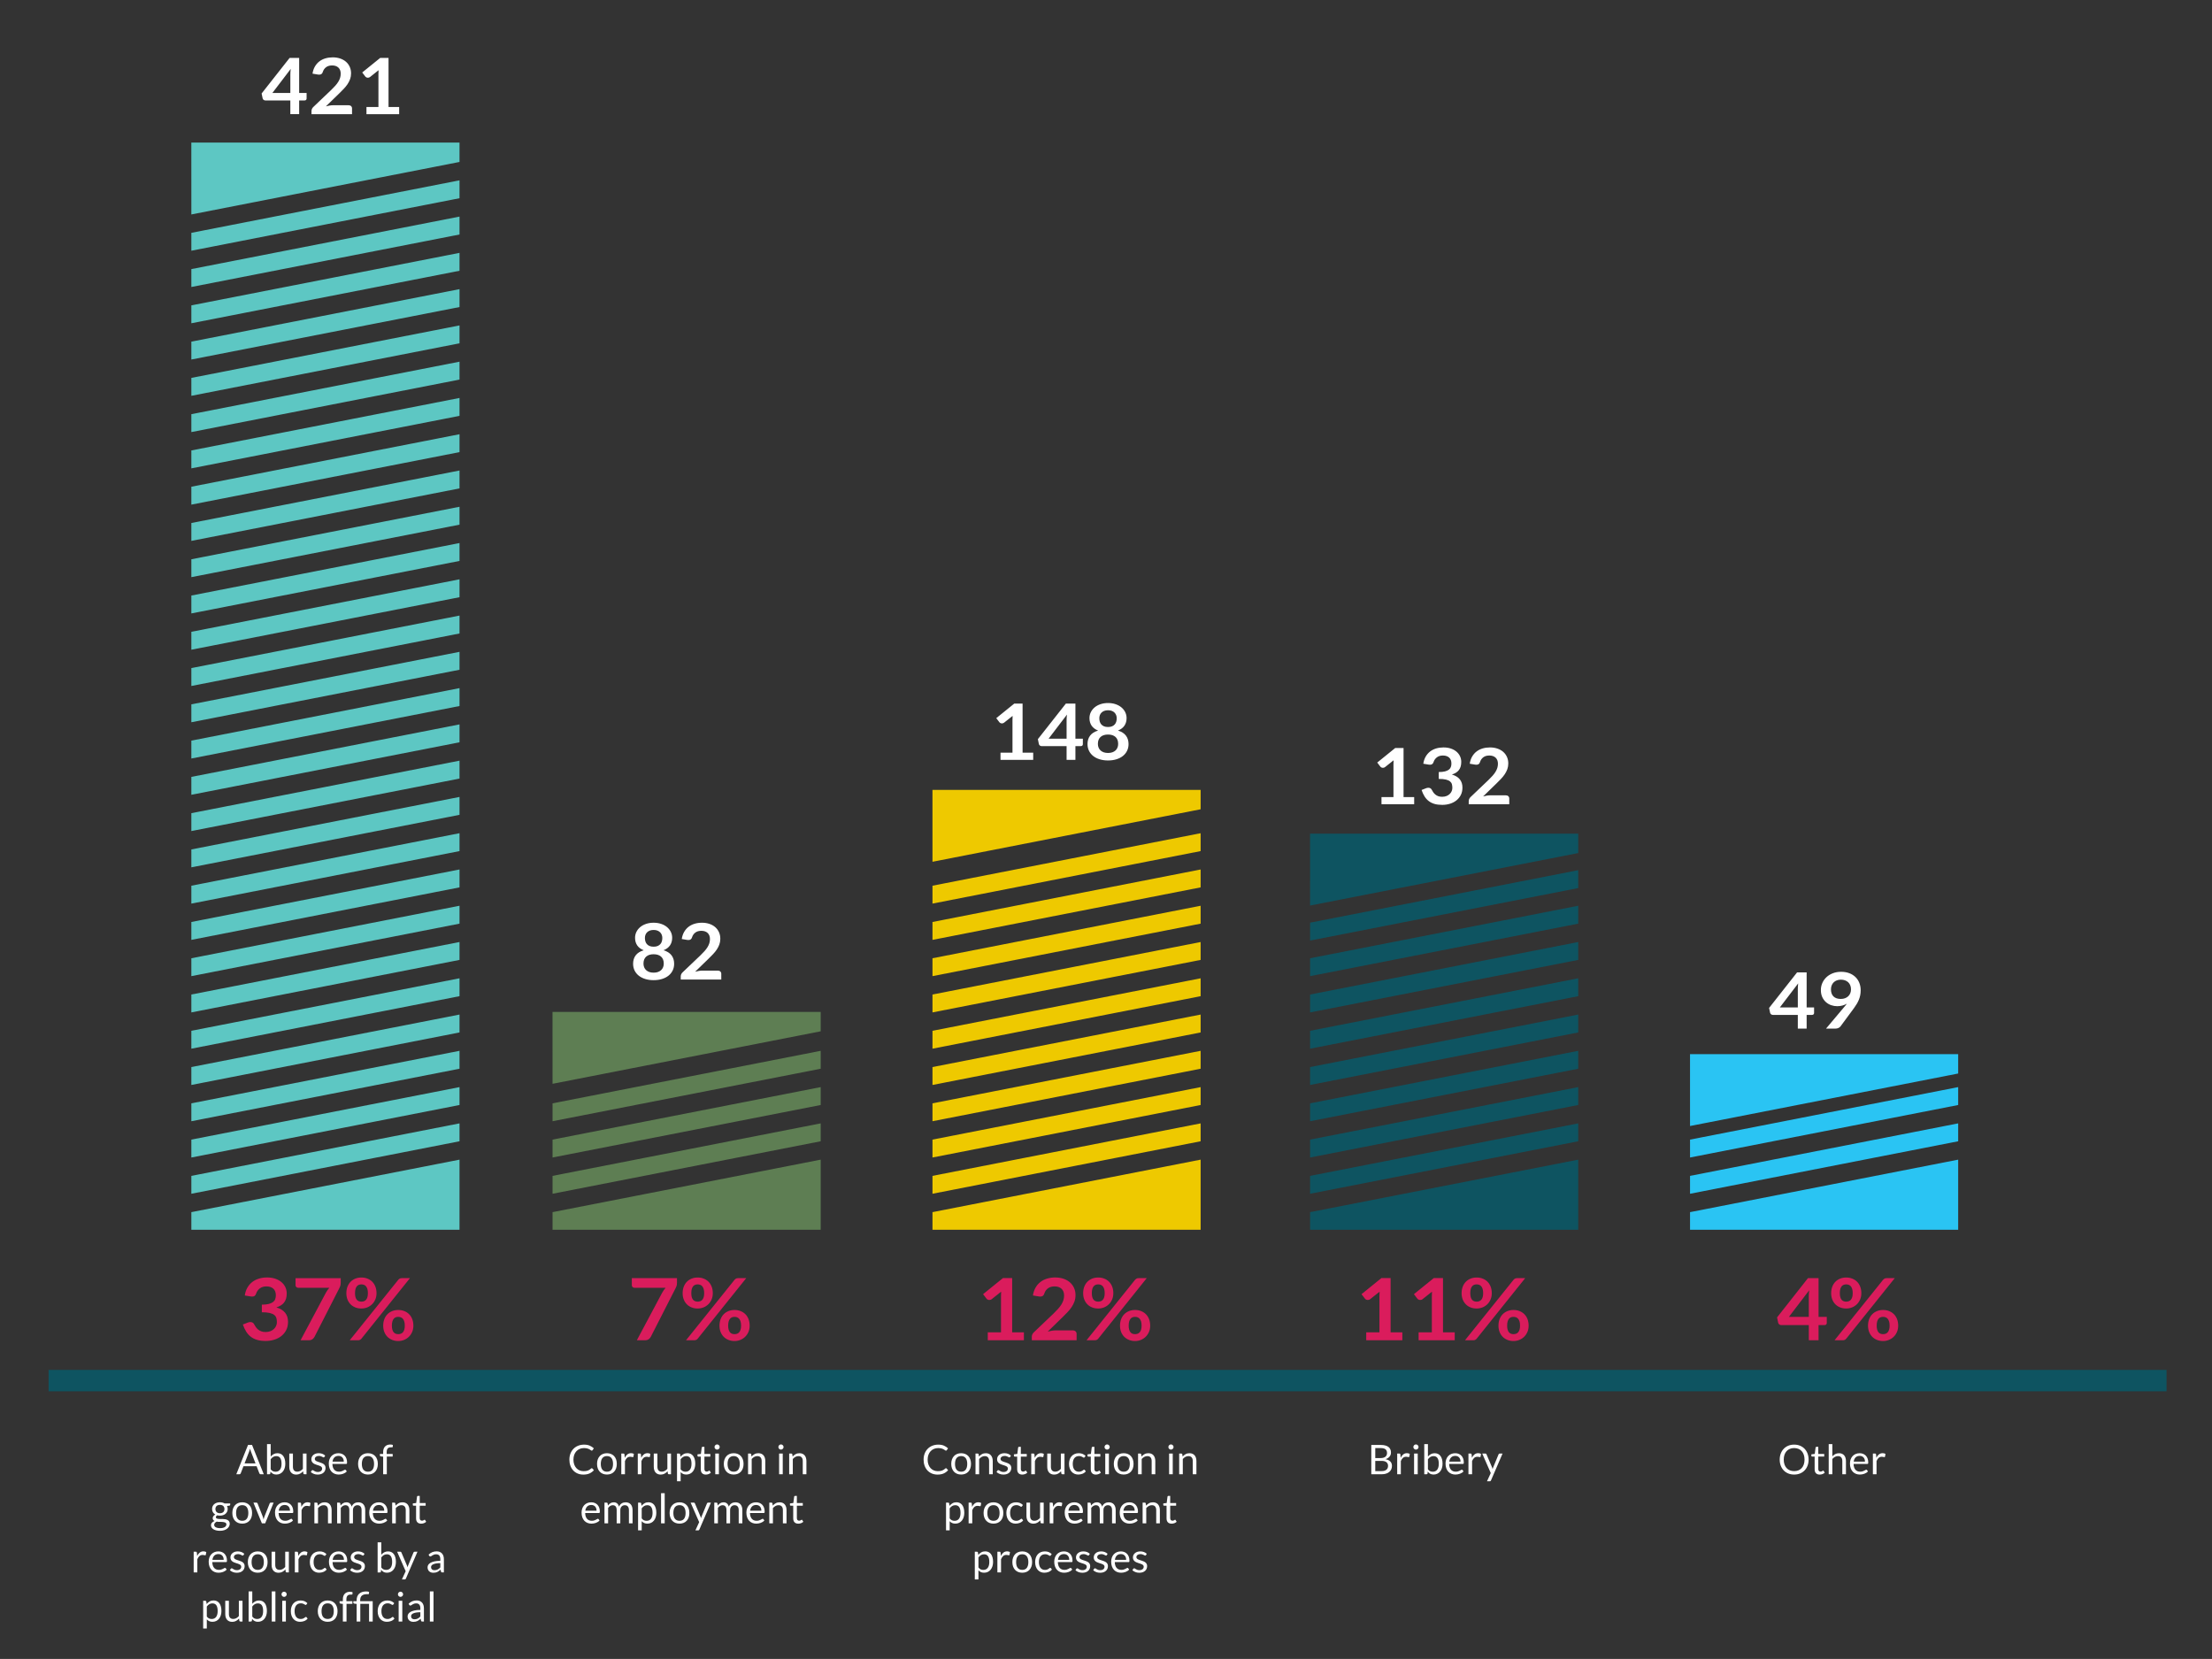 <svg xmlns="http://www.w3.org/2000/svg" width="800" height="599.97" viewBox="0 0 800 599.97"><rect x="0" y="0" width="800" height="599.97" fill="#333333" stroke="none"/><g fill="#fff"><path d="M95.396 533.186h-1.109c-.128 0-.232-.031-.311-.096-.079-.064-.138-.145-.177-.244l-.991-2.559h-4.756l-.991 2.559c-.035.088-.094.168-.178.236-.084.07-.188.104-.311.104h-1.11l4.239-10.6h1.457l4.238 10.6zm-6.945-3.936h3.958l-1.665-4.312c-.108-.266-.214-.598-.318-.998l-.159.559-.152.447-1.664 4.304zM96.573 533.186v-10.896h1.324v4.484c.311-.361.667-.65 1.069-.869.402-.221.862-.33 1.38-.33.434 0 .826.082 1.176.244.35.162.648.406.895.729.246.324.436.723.569 1.199.133.475.2 1.023.2 1.645 0 .553-.074 1.066-.222 1.543s-.361.887-.64 1.234c-.278.348-.619.623-1.021.822-.402.199-.854.299-1.357.299-.483 0-.894-.094-1.232-.281-.337-.188-.632-.447-.884-.783l-.066.68c-.04.188-.153.281-.34.281h-.851zm3.343-6.561c-.429 0-.805.098-1.128.295-.323.197-.62.477-.892.836v3.625c.237.326.5.555.788.688.289.135.61.201.965.201.7 0 1.238-.25 1.612-.748.375-.498.562-1.207.562-2.131 0-.488-.043-.906-.129-1.258-.086-.35-.211-.637-.374-.861-.163-.225-.363-.389-.6-.492-.234-.104-.503-.155-.804-.155zM105.938 525.693v4.777c0 .568.13 1.006.392 1.316.261.312.656.467 1.184.467.384 0 .747-.092 1.087-.273.34-.182.653-.438.939-.762v-5.525h1.317v7.492h-.784c-.188 0-.306-.09-.355-.273l-.104-.807c-.326.361-.69.65-1.095.869-.404.221-.868.33-1.391.33-.41 0-.771-.068-1.084-.203-.313-.137-.576-.328-.788-.574s-.371-.545-.477-.895-.159-.738-.159-1.162v-4.777h1.318zM117.314 526.928c-.059.109-.15.162-.273.162-.074 0-.158-.025-.251-.08l-.344-.182s-.297-.129-.484-.186-.409-.084-.666-.084c-.222 0-.422.027-.599.084-.178.057-.33.135-.455.234-.126.098-.222.213-.289.344s-.1.271-.1.426c0 .191.055.352.166.48.111.127.258.238.44.332.182.094.389.176.621.248l.714.229c.244.082.482.172.714.271.232.098.439.221.622.369.182.148.329.33.44.543.111.215.167.473.167.773 0 .346-.062.664-.185.959-.123.293-.306.547-.547.762s-.538.383-.888.506-.754.186-1.213.186c-.523 0-.996-.086-1.42-.256s-.784-.389-1.08-.654l.311-.504.14-.146c.054-.035.126-.053.215-.053.088 0 .182.035.281.104l.359.23s.311.16.51.229.45.104.751.104c.256 0 .481-.033.673-.1s.353-.156.48-.27c.128-.113.223-.244.285-.393.062-.148.092-.307.092-.473 0-.207-.056-.379-.167-.516-.111-.135-.258-.25-.44-.348-.183-.096-.391-.18-.625-.25l-.718-.227s-.483-.168-.717-.27c-.234-.102-.443-.229-.625-.381-.183-.152-.33-.342-.44-.566s-.167-.496-.167-.816c0-.287.059-.562.178-.826.118-.264.291-.494.518-.695.227-.199.505-.357.836-.477s.708-.178 1.132-.178c.493 0 .936.078 1.328.232.392.156.731.369 1.017.641l-.297.483zM122.411 525.574c.449 0 .863.076 1.243.227.379.15.708.367.984.65.276.283.492.633.647 1.051.155.416.233.891.233 1.424 0 .207-.022.344-.066.414-.044.068-.128.104-.251.104h-4.986c.01.473.074.885.192 1.234.119.352.281.643.488.877s.454.41.74.525.606.174.961.174c.331 0 .615-.037.854-.115.239-.076.445-.158.618-.248.172-.088.317-.17.433-.246.116-.078.216-.115.3-.115.108 0 .192.041.251.125l.37.48c-.163.197-.357.369-.584.516-.227.145-.47.264-.729.357-.259.094-.526.164-.802.211-.276.047-.55.07-.821.07-.518 0-.995-.088-1.431-.262-.437-.176-.814-.432-1.132-.77-.318-.338-.566-.756-.744-1.254-.177-.498-.266-1.07-.266-1.717 0-.521.08-1.01.24-1.465.16-.453.391-.846.692-1.18.301-.332.668-.594 1.102-.783s.921-.284 1.464-.284zm.029.969c-.636 0-1.137.184-1.501.551-.365.367-.592.877-.681 1.527h4.076c0-.305-.042-.584-.125-.838s-.207-.475-.37-.658c-.163-.186-.361-.328-.595-.43s-.503-.152-.804-.152zM133.084 525.574c.547 0 1.042.092 1.483.273.441.184.816.441 1.125.777s.545.74.71 1.217c.166.477.248 1.008.248 1.594 0 .592-.083 1.125-.248 1.598-.165.475-.402.879-.71 1.213-.308.336-.683.594-1.125.773s-.936.27-1.483.27-1.042-.09-1.483-.27c-.441-.18-.817-.438-1.128-.773-.311-.334-.55-.738-.717-1.213-.168-.473-.251-1.006-.251-1.598 0-.586.083-1.117.251-1.594.167-.477.407-.881.717-1.217.311-.336.687-.594 1.128-.777.441-.181.936-.273 1.483-.273zm0 6.688c.74 0 1.292-.248 1.657-.744s.547-1.188.547-2.074c0-.893-.182-1.588-.547-2.086-.365-.498-.917-.748-1.657-.748-.375 0-.7.064-.977.193-.276.127-.506.312-.691.555s-.323.539-.415.891c-.091.354-.137.752-.137 1.195s.045.84.137 1.191c.091.35.229.645.415.883.185.24.416.424.691.551.277.128.602.193.977.193zM138.573 533.186v-6.369l-.829-.096c-.104-.023-.188-.062-.255-.115-.066-.051-.1-.127-.1-.225v-.541h1.184v-.725c0-.428.06-.809.181-1.143.121-.332.293-.613.518-.844.225-.229.495-.402.81-.521.315-.117.671-.178 1.065-.178.335 0 .646.051.932.148l-.03.658c-.005.1-.047.158-.126.178-.079.02-.19.029-.333.029h-.229c-.227 0-.433.029-.618.09-.185.059-.344.154-.477.287-.133.135-.235.309-.307.525-.071.219-.107.486-.107.807v.688h2.167v.955h-2.123v6.391h-1.323zM79.537 543.32c.325 0 .63.035.914.107.283.07.541.176.773.314h2.034v.488c0 .162-.104.266-.311.311l-.851.117c.168.32.251.678.251 1.072 0 .365-.07.697-.21.996-.141.299-.335.553-.584.766-.249.211-.545.375-.888.488s-.719.17-1.128.17c-.351 0-.681-.043-.991-.125-.158.102-.277.211-.359.328s-.122.232-.122.344c0 .184.071.322.214.418.143.094.333.16.57.201s.505.062.806.062h.921s.62.027.921.082.57.145.807.27c.236.125.426.297.569.516.143.221.214.506.214.854 0 .326-.08.641-.24.943-.16.305-.391.576-.691.814-.301.236-.668.426-1.103.568s-.924.213-1.472.213-1.027-.055-1.439-.162c-.412-.109-.753-.254-1.024-.438-.271-.182-.475-.395-.61-.633-.136-.24-.204-.49-.204-.752 0-.371.117-.686.352-.943.234-.26.556-.467.965-.619-.212-.098-.381-.23-.507-.395-.125-.166-.188-.385-.188-.662 0-.107.02-.219.059-.336.04-.115.1-.23.181-.344.082-.113.182-.221.3-.324s.256-.193.414-.273c-.37-.207-.66-.482-.869-.824-.209-.344-.314-.744-.314-1.203 0-.363.07-.695.211-.994s.336-.553.588-.762c.252-.209.551-.371.899-.484s.728-.169 1.142-.169zm2.338 7.998c0-.189-.052-.344-.155-.459s-.244-.205-.422-.268c-.177-.064-.382-.109-.614-.141-.232-.029-.476-.045-.732-.045h-.784c-.266 0-.52-.033-.762-.1-.281.133-.509.297-.684.488-.175.193-.263.422-.263.689 0 .168.043.324.129.471.086.145.218.271.396.377.178.107.401.191.669.252.269.062.586.094.951.094.355 0 .673-.033.954-.098.281-.066.519-.16.714-.279.195-.121.344-.266.448-.432s.155-.347.155-.549zm-2.338-4.041c.266 0 .501-.037.706-.111s.376-.178.514-.311.242-.291.311-.477.104-.389.104-.611c0-.457-.14-.822-.418-1.094-.279-.271-.685-.406-1.217-.406-.528 0-.931.135-1.209.406-.279.271-.418.637-.418 1.094 0 .223.036.426.107.611.071.186.176.344.314.477s.308.236.511.311c.202.074.433.111.695.111zM87.607 543.328c.547 0 1.042.09 1.483.273.441.182.816.441 1.125.775.308.336.545.742.71 1.217.166.477.248 1.008.248 1.596 0 .592-.083 1.123-.248 1.598-.165.473-.402.877-.71 1.213-.308.334-.683.592-1.125.773-.441.18-.936.27-1.483.27s-1.042-.09-1.483-.27c-.441-.182-.817-.439-1.128-.773-.311-.336-.55-.74-.717-1.213-.168-.475-.251-1.006-.251-1.598 0-.588.083-1.119.251-1.596.167-.475.407-.881.717-1.217.311-.334.687-.594 1.128-.775.441-.183.936-.273 1.483-.273zm0 6.686c.74 0 1.292-.248 1.657-.742.365-.496.547-1.188.547-2.076 0-.893-.182-1.588-.547-2.086-.365-.498-.917-.746-1.657-.746-.375 0-.7.064-.977.191-.276.129-.506.314-.691.555-.185.242-.323.539-.415.893-.091.352-.137.75-.137 1.193 0 .445.045.842.137 1.191s.229.645.415.885c.185.238.416.422.691.551.277.128.602.191.977.191zM91.661 543.445h1.08c.104 0 .19.027.259.082.069.055.118.117.148.191l1.901 4.824c.069.178.123.354.163.531l.111.525.125-.525s.101-.354.17-.531l1.923-4.824c.03-.078.078-.145.145-.195.066-.053.149-.078.248-.078h1.028l-3.055 7.494h-1.191l-3.055-7.494zM102.957 543.328c.449 0 .863.074 1.243.225.379.15.708.367.984.65.276.285.492.635.647 1.051.155.418.233.893.233 1.424 0 .207-.022.346-.066.414-.044.07-.128.104-.251.104h-4.986c.01.475.074.887.192 1.236.119.35.281.643.488.877s.454.408.74.525c.286.115.606.174.961.174.331 0 .615-.039.854-.115s.445-.16.618-.248c.172-.088.317-.172.433-.248s.216-.115.3-.115c.108 0 .192.043.251.127l.37.48c-.163.197-.357.369-.584.514-.227.146-.47.266-.729.359-.259.094-.526.164-.802.211-.276.047-.55.07-.821.07-.518 0-.995-.088-1.431-.264-.437-.174-.814-.432-1.132-.77-.318-.336-.566-.754-.744-1.254-.177-.498-.266-1.068-.266-1.715 0-.523.08-1.012.24-1.465s.391-.848.692-1.18c.301-.334.668-.594 1.102-.785.433-.188.921-.282 1.464-.282zm.029.969c-.636 0-1.137.184-1.501.551-.365.367-.592.877-.681 1.527h4.076c0-.307-.042-.586-.125-.84s-.207-.473-.37-.658c-.163-.186-.361-.328-.595-.43-.236-.099-.503-.15-.804-.15zM107.742 550.939v-7.494h.754c.143 0 .242.027.296.082s.091.148.111.281l.089 1.168c.256-.521.573-.93.951-1.225.377-.293.82-.439 1.328-.439.207 0 .395.023.562.07.168.047.323.111.466.195l-.17.984c-.034.123-.111.186-.229.186-.069 0-.175-.023-.318-.07s-.343-.07-.599-.07c-.458 0-.842.133-1.15.398-.308.268-.565.654-.773 1.162v4.771h-1.318zM113.704 550.939v-7.494h.784c.187 0 .306.092.355.273l.104.814c.325-.359.689-.65 1.091-.873s.867-.332 1.395-.332c.409 0 .771.066 1.083.203.313.135.575.328.784.576.209.25.369.549.477.898.108.352.163.738.163 1.162v4.771h-1.317v-4.771c0-.566-.129-1.008-.388-1.32-.259-.312-.655-.471-1.188-.471-.39 0-.753.094-1.091.281-.338.188-.65.441-.936.762v5.52h-1.316zM121.93 550.939v-7.494h.784c.187 0 .306.092.355.273l.096.77c.276-.34.585-.619.928-.836s.741-.324 1.195-.324c.508 0 .918.141 1.231.42.313.281.539.662.677 1.141.104-.271.24-.506.411-.703.17-.197.361-.359.573-.488s.438-.223.677-.281.482-.088.729-.088c.395 0 .746.062 1.054.188.308.127.57.311.784.551.214.242.378.539.492.893.113.352.17.756.17 1.209v4.771h-1.317v-4.771c0-.588-.128-1.031-.385-1.336-.256-.303-.628-.455-1.117-.455-.217 0-.423.039-.618.115s-.366.189-.514.336c-.148.148-.265.334-.352.559-.086.225-.129.484-.129.781v4.771h-1.316v-4.771c0-.602-.121-1.051-.363-1.346-.242-.297-.594-.445-1.058-.445-.325 0-.627.088-.906.264-.278.174-.534.412-.766.713v5.586h-1.315zM137.042 543.328c.449 0 .863.074 1.243.225.379.15.708.367.984.65.276.285.492.635.647 1.051.155.418.233.893.233 1.424 0 .207-.022.346-.066.414-.044.07-.128.104-.251.104h-4.986c.01.475.074.887.192 1.236.119.35.281.643.488.877s.454.408.74.525c.286.115.606.174.961.174.331 0 .615-.039.854-.115s.445-.16.618-.248c.172-.088.317-.172.433-.248s.216-.115.3-.115c.108 0 .192.043.251.127l.37.48c-.163.197-.357.369-.584.514-.227.146-.47.266-.729.359-.259.094-.526.164-.802.211-.276.047-.55.07-.821.07-.518 0-.995-.088-1.431-.264-.437-.174-.814-.432-1.132-.77-.318-.336-.566-.754-.744-1.254-.177-.498-.266-1.068-.266-1.715 0-.523.08-1.012.24-1.465s.391-.848.692-1.18c.301-.334.668-.594 1.102-.785.433-.188.922-.282 1.464-.282zm.029.969c-.636 0-1.137.184-1.501.551-.365.367-.592.877-.681 1.527h4.076c0-.307-.042-.586-.125-.84s-.207-.473-.37-.658c-.163-.186-.361-.328-.595-.43-.235-.099-.503-.15-.804-.15zM141.828 550.939v-7.494h.784c.187 0 .306.092.355.273l.104.814c.325-.359.689-.65 1.091-.873s.867-.332 1.395-.332c.409 0 .771.066 1.083.203.313.135.575.328.784.576.209.25.369.549.477.898.108.352.163.738.163 1.162v4.771h-1.317v-4.771c0-.566-.129-1.008-.388-1.32-.259-.312-.655-.471-1.188-.471-.39 0-.753.094-1.091.281-.338.188-.65.441-.936.762v5.52h-1.316zM152.324 551.057c-.592 0-1.047-.164-1.365-.494-.318-.332-.478-.807-.478-1.428v-4.588h-.902c-.079 0-.146-.021-.2-.07-.054-.045-.081-.119-.081-.217v-.525l1.228-.156.303-2.314c.01-.074.042-.135.096-.182s.124-.07.208-.07h.666v2.582h2.145v.953h-2.145v4.498c0 .316.076.551.229.703.153.152.35.229.592.229.138 0 .257-.018.358-.055l.263-.123.188-.121.137-.055c.069 0 .13.041.185.125l.385.629c-.227.213-.5.379-.821.5-.32.118-.651.179-.991.179zM70.047 568.693v-7.494h.754c.143 0 .242.027.296.082s.091.148.111.281l.089 1.168c.256-.521.573-.93.951-1.225.377-.293.82-.439 1.328-.439.207 0 .395.023.562.07.168.047.323.111.466.195l-.17.984c-.034.123-.111.186-.229.186-.069 0-.175-.023-.318-.07s-.343-.07-.599-.07c-.458 0-.842.133-1.15.398-.308.268-.565.654-.773 1.162v4.771h-1.318zM78.975 561.082c.449 0 .863.074 1.243.225.379.15.708.367.984.65.276.285.492.635.647 1.051.155.418.233.893.233 1.424 0 .207-.022.346-.066.414-.044.07-.128.104-.251.104h-4.986c.01.475.074.887.192 1.236.119.35.281.643.488.877s.454.408.74.525c.286.115.606.174.961.174.331 0 .615-.039.854-.115s.445-.16.618-.248c.172-.088.317-.172.433-.248s.216-.115.3-.115c.108 0 .192.043.251.127l.37.48c-.163.197-.357.369-.584.514-.227.146-.47.266-.729.359-.259.094-.526.164-.802.211-.276.047-.55.07-.821.07-.518 0-.995-.088-1.431-.264-.437-.174-.814-.432-1.132-.77-.318-.336-.566-.754-.744-1.254-.177-.498-.266-1.068-.266-1.715 0-.523.08-1.012.24-1.465s.391-.848.692-1.18c.301-.334.668-.594 1.102-.785.433-.188.922-.282 1.464-.282zm.029.969c-.636 0-1.137.184-1.501.551-.365.367-.592.877-.681 1.527h4.076c0-.307-.042-.586-.125-.84s-.207-.473-.37-.658c-.163-.186-.361-.328-.595-.43-.235-.099-.503-.15-.804-.15zM88.051 562.436c-.059.107-.15.162-.273.162-.074 0-.158-.027-.251-.082l-.344-.18c-.136-.068-.297-.129-.484-.186s-.409-.086-.666-.086c-.222 0-.422.029-.599.086-.178.057-.33.135-.455.232-.126.1-.222.213-.289.344s-.1.273-.1.426c0 .191.055.354.166.48.111.129.258.24.44.334.182.094.389.176.621.248l.714.229s.482.172.714.27c.232.1.439.223.622.371.182.146.329.328.44.543s.167.473.167.773c0 .344-.062.664-.185.957s-.306.547-.547.762-.538.385-.888.508-.754.184-1.213.184c-.523 0-.996-.084-1.42-.254s-.784-.389-1.08-.654l.311-.504.14-.148c.054-.033.126-.051.215-.051.088 0 .182.033.281.104l.359.229s.311.16.51.23c.2.068.45.104.751.104.256 0 .481-.033.673-.102.192-.066.353-.156.48-.27.128-.113.223-.244.285-.393.062-.146.092-.305.092-.473 0-.207-.056-.379-.167-.514-.111-.137-.258-.252-.44-.348-.183-.096-.391-.18-.625-.252l-.718-.225c-.244-.08-.483-.17-.717-.271-.234-.1-.443-.227-.625-.381-.183-.152-.33-.342-.44-.564-.111-.225-.167-.498-.167-.818 0-.285.059-.561.178-.824.118-.264.291-.496.518-.695.227-.201.505-.359.836-.479.331-.117.708-.176 1.132-.176.493 0 .936.076 1.328.232.392.154.731.369 1.017.639l-.297.483zM93.214 561.082c.547 0 1.042.09 1.483.273.441.182.816.441 1.125.775.308.336.545.742.71 1.217.166.477.248 1.008.248 1.596 0 .592-.083 1.123-.248 1.598-.165.473-.402.877-.71 1.213-.308.334-.683.592-1.125.773-.441.18-.936.27-1.483.27s-1.042-.09-1.483-.27c-.441-.182-.817-.439-1.128-.773-.311-.336-.55-.74-.717-1.213-.168-.475-.251-1.006-.251-1.598 0-.588.083-1.119.251-1.596.167-.475.407-.881.717-1.217.311-.334.687-.594 1.128-.775.441-.183.936-.273 1.483-.273zm0 6.686c.74 0 1.292-.248 1.657-.742.365-.496.547-1.188.547-2.076 0-.893-.182-1.588-.547-2.086-.365-.498-.917-.746-1.657-.746-.375 0-.7.064-.977.191-.276.129-.506.314-.691.555-.185.242-.323.539-.415.893-.091.352-.137.75-.137 1.193 0 .445.045.842.137 1.191s.229.645.415.885c.185.238.416.422.691.551.277.128.602.191.977.191zM99.546 561.199v4.779c0 .566.13 1.006.392 1.316.261.311.656.467 1.184.467.384 0 .747-.092 1.087-.275.34-.182.653-.436.939-.762v-5.525h1.317v7.494h-.784c-.188 0-.306-.092-.355-.273l-.104-.807c-.326.359-.69.648-1.095.869-.404.219-.868.328-1.391.328-.41 0-.771-.066-1.084-.203-.313-.135-.576-.326-.788-.572-.212-.248-.371-.545-.477-.896-.106-.35-.159-.736-.159-1.16v-4.779h1.318zM106.632 568.693v-7.494h.754c.143 0 .242.027.296.082s.091.148.111.281l.089 1.168c.256-.521.573-.93.951-1.225.377-.293.82-.439 1.328-.439.207 0 .395.023.562.07.168.047.323.111.466.195l-.17.984c-.034.123-.111.186-.229.186-.069 0-.175-.023-.318-.07s-.343-.07-.599-.07c-.458 0-.842.133-1.15.398-.308.268-.565.654-.773 1.162v4.771h-1.318zM117.706 562.531l-.118.125-.17.045c-.074 0-.154-.031-.24-.092l-.329-.203c-.133-.074-.295-.143-.485-.205-.19-.061-.423-.092-.699-.092-.365 0-.688.066-.969.195-.281.131-.517.32-.707.566-.189.246-.333.545-.429.895-.096.352-.145.742-.145 1.178 0 .453.052.855.155 1.209.104.352.249.648.437.887.188.24.416.422.685.549.269.125.57.188.906.188.321 0 .584-.037.792-.115.208-.076.38-.16.518-.254l.34-.256c.088-.076.177-.115.266-.115.113 0 .197.043.251.127l.37.48c-.326.398-.732.691-1.221.877-.488.184-1.003.277-1.546.277-.469 0-.904-.086-1.306-.26-.402-.172-.751-.422-1.047-.75s-.529-.73-.699-1.209c-.17-.479-.255-1.023-.255-1.635 0-.559.078-1.074.233-1.547s.382-.881.681-1.225c.298-.342.667-.609 1.106-.803.439-.191.942-.287 1.509-.287.523 0 .986.084 1.391.254s.762.41 1.073.721l-.348.475zM122.469 561.082c.449 0 .863.074 1.243.225.379.15.708.367.984.65.276.285.492.635.647 1.051.155.418.233.893.233 1.424 0 .207-.022.346-.066.414-.044.07-.128.104-.251.104h-4.986c.01.475.074.887.192 1.236.119.35.281.643.488.877s.454.408.74.525c.286.115.606.174.961.174.331 0 .615-.039.854-.115s.445-.16.618-.248c.172-.088.317-.172.433-.248s.216-.115.3-.115c.108 0 .192.043.251.127l.37.48c-.163.197-.357.369-.584.514-.227.146-.47.266-.729.359-.259.094-.526.164-.802.211-.276.047-.55.07-.821.07-.518 0-.995-.088-1.431-.264-.437-.174-.814-.432-1.132-.77-.318-.336-.566-.754-.744-1.254-.177-.498-.266-1.068-.266-1.715 0-.523.08-1.012.24-1.465s.391-.848.692-1.18c.301-.334.668-.594 1.102-.785.433-.188.922-.282 1.464-.282zm.03.969c-.636 0-1.137.184-1.501.551-.365.367-.592.877-.681 1.527h4.076c0-.307-.042-.586-.125-.84s-.207-.473-.37-.658c-.163-.186-.361-.328-.595-.43-.236-.099-.504-.15-.804-.15zM131.545 562.436c-.059.107-.15.162-.273.162-.074 0-.158-.027-.251-.082l-.344-.18c-.136-.068-.297-.129-.484-.186s-.409-.086-.666-.086c-.222 0-.422.029-.599.086-.178.057-.33.135-.455.232-.126.1-.222.213-.289.344s-.1.273-.1.426c0 .191.055.354.166.48.111.129.258.24.44.334.182.094.389.176.621.248l.714.229s.482.172.714.27c.232.1.439.223.622.371.182.146.329.328.44.543s.167.473.167.773c0 .344-.062.664-.185.957s-.306.547-.547.762-.538.385-.888.508-.754.184-1.213.184c-.523 0-.996-.084-1.42-.254s-.784-.389-1.08-.654l.311-.504.14-.148c.054-.033.126-.051.215-.051.088 0 .182.033.281.104l.359.229s.311.16.51.23c.2.068.45.104.751.104.256 0 .481-.033.673-.102.192-.066.353-.156.48-.27.128-.113.223-.244.285-.393.062-.146.092-.305.092-.473 0-.207-.056-.379-.167-.514-.111-.137-.258-.252-.44-.348-.183-.096-.391-.18-.625-.252l-.718-.225c-.244-.08-.483-.17-.717-.271-.234-.1-.443-.227-.625-.381-.183-.152-.33-.342-.44-.564-.111-.225-.167-.498-.167-.818 0-.285.059-.561.178-.824.118-.264.291-.496.518-.695.227-.201.505-.359.836-.479.331-.117.708-.176 1.132-.176.493 0 .936.076 1.328.232.392.154.731.369 1.017.639l-.297.483zM136.575 568.693v-10.896h1.324v4.482c.311-.359.667-.65 1.069-.869.402-.219.862-.328 1.38-.328.434 0 .826.08 1.176.244.35.162.648.404.895.729.246.322.436.723.569 1.197.133.477.2 1.025.2 1.646 0 .553-.074 1.066-.222 1.543-.148.475-.361.887-.64 1.234-.278.348-.619.621-1.021.82-.402.201-.854.301-1.357.301-.483 0-.894-.094-1.232-.281-.337-.188-.632-.449-.884-.785l-.066.682c-.04.188-.153.281-.34.281h-.851zm3.343-6.562c-.429 0-.805.1-1.128.297-.323.197-.62.477-.892.836v3.625c.237.324.5.555.788.688s.61.199.965.199c.7 0 1.238-.248 1.612-.746.375-.498.562-1.209.562-2.131 0-.488-.043-.908-.129-1.258-.086-.35-.211-.637-.374-.861-.163-.225-.363-.389-.6-.492-.234-.104-.503-.157-.804-.157zM146.805 570.904c-.044.1-.1.178-.167.236-.066.061-.169.09-.307.09h-.977l1.368-2.975-3.092-7.057h1.139c.113 0 .202.029.266.086.064.057.111.119.141.188l2.005 4.721.115.324.085.334.104-.334.118-.332 1.945-4.713c.03-.078.081-.145.152-.195.071-.053.149-.078.233-.078h1.05l-4.178 9.705zM160.542 568.693h-.584c-.128 0-.232-.02-.311-.061-.079-.039-.131-.123-.155-.25l-.148-.695c-.197.178-.39.336-.577.477s-.385.26-.592.355-.428.168-.662.217c-.234.051-.494.074-.78.074-.291 0-.563-.041-.817-.121-.254-.082-.475-.205-.662-.367-.188-.164-.336-.371-.447-.621-.111-.25-.167-.545-.167-.887 0-.297.081-.582.244-.857.163-.273.425-.518.788-.73s.837-.387 1.424-.523 1.305-.205 2.153-.205v-.588c0-.586-.125-1.027-.374-1.328s-.618-.451-1.106-.451c-.321 0-.591.041-.81.123s-.409.172-.569.273l-.415.273s-.23.123-.344.123c-.089 0-.167-.023-.233-.07-.067-.047-.12-.105-.159-.174l-.237-.422c.414-.4.86-.697 1.339-.896.479-.195 1.008-.295 1.59-.295.419 0 .792.068 1.117.207.325.139.599.33.821.576.222.248.39.545.503.896.114.35.17.734.17 1.154v4.793zm-3.418-.806c.231 0 .444-.023.636-.07s.374-.113.543-.199c.17-.086.333-.191.488-.314s.307-.264.455-.422v-1.547c-.607 0-1.122.039-1.546.115-.424.078-.77.178-1.036.303-.267.123-.46.27-.581.438-.121.17-.181.357-.181.566 0 .197.032.369.096.514.064.143.15.262.259.354s.237.158.385.201c.149.039.309.061.482.061zM73.479 588.982v-10.029h.784c.187 0 .306.09.355.273l.111.887c.32-.389.687-.703 1.099-.939.412-.236.886-.355 1.424-.355.429 0 .818.084 1.168.248.35.166.648.41.896.732.246.324.436.725.569 1.203s.2 1.027.2 1.648c0 .553-.074 1.066-.222 1.543s-.36.887-.636 1.234c-.276.348-.615.623-1.017.822-.402.199-.854.299-1.357.299-.464 0-.859-.076-1.188-.229-.328-.152-.618-.371-.869-.65v3.312h-1.317zm3.336-9.097c-.429 0-.805.098-1.128.295-.323.197-.62.477-.892.836v3.625c.242.326.507.555.795.688.289.135.61.201.965.201.695 0 1.23-.25 1.605-.748s.562-1.207.562-2.131c0-.488-.043-.906-.13-1.258-.086-.35-.21-.637-.374-.861-.163-.225-.362-.389-.599-.492-.234-.104-.503-.155-.804-.155zM82.784 578.953v4.777c0 .568.13 1.006.392 1.316.261.312.656.467 1.184.467.384 0 .747-.092 1.087-.273.34-.182.653-.438.939-.762v-5.525h1.317v7.492h-.784c-.188 0-.306-.09-.355-.273l-.104-.807c-.326.361-.69.65-1.095.869-.404.221-.868.33-1.391.33-.41 0-.771-.068-1.084-.203-.313-.137-.576-.328-.788-.574s-.371-.545-.477-.895-.159-.738-.159-1.162v-4.777h1.318zM89.915 586.445v-10.896h1.324v4.484c.311-.361.667-.65 1.069-.869.402-.221.862-.33 1.38-.33.434 0 .826.082 1.176.244.35.162.648.406.895.729.246.324.436.723.569 1.199.133.475.2 1.023.2 1.645 0 .553-.074 1.066-.222 1.543s-.361.887-.64 1.234c-.278.348-.619.623-1.021.822-.402.199-.854.299-1.357.299-.483 0-.894-.094-1.232-.281-.337-.188-.632-.447-.884-.783l-.066.68c-.04.188-.153.281-.34.281h-.851zm3.343-6.56c-.429 0-.805.098-1.128.295-.323.197-.62.477-.892.836v3.625c.237.326.5.555.788.688.289.135.61.201.965.201.7 0 1.238-.25 1.612-.748.375-.498.562-1.207.562-2.131 0-.488-.043-.906-.129-1.258-.086-.35-.211-.637-.374-.861-.163-.225-.363-.389-.6-.492-.234-.104-.503-.155-.804-.155zM99.605 575.549v10.896h-1.316v-10.896h1.316zM103.688 576.6c0 .129-.026.248-.078.359s-.121.209-.207.295c-.086.088-.186.154-.299.205-.114.049-.234.072-.363.072s-.248-.023-.359-.072c-.111-.051-.209-.117-.296-.205-.086-.086-.154-.184-.203-.295s-.074-.23-.074-.359c0-.127.025-.25.074-.365s.117-.217.203-.303c.086-.088.185-.154.296-.205.111-.049.23-.072.359-.072s.249.023.363.072c.113.051.213.117.299.205.086.086.155.188.207.303s.078.238.078.365zm-.296 2.353v7.492h-1.316v-7.492h1.316zM110.826 580.283l-.118.127-.17.043c-.074 0-.154-.029-.24-.092l-.329-.203c-.133-.074-.295-.143-.485-.203-.19-.062-.423-.092-.699-.092-.365 0-.688.064-.969.195s-.517.318-.707.566c-.189.246-.333.545-.429.895s-.145.742-.145 1.176c0 .453.052.857.155 1.209.104.354.249.648.437.889.188.238.416.422.685.547.269.125.57.189.906.189.321 0 .584-.039.792-.115.208-.076.38-.162.518-.256l.34-.254c.088-.078.177-.115.266-.115.113 0 .197.041.251.125l.37.48c-.326.4-.732.693-1.221.877-.488.186-1.003.277-1.546.277-.469 0-.904-.086-1.306-.258-.402-.174-.751-.424-1.047-.752s-.529-.73-.699-1.209c-.17-.479-.255-1.023-.255-1.635 0-.557.078-1.072.233-1.545.155-.475.382-.883.681-1.225.298-.344.667-.611 1.106-.803.439-.193.942-.289 1.509-.289.523 0 .986.086 1.391.256s.762.41 1.073.721l-.348.474zM118.511 578.834c.547 0 1.042.092 1.483.273.441.184.816.441 1.125.777s.545.74.71 1.217c.166.477.248 1.008.248 1.594 0 .592-.083 1.125-.248 1.598-.165.475-.402.879-.71 1.213-.308.336-.683.594-1.125.773s-.936.27-1.483.27-1.042-.09-1.483-.27c-.441-.18-.817-.438-1.128-.773-.311-.334-.55-.738-.717-1.213-.168-.473-.251-1.006-.251-1.598 0-.586.083-1.117.251-1.594.167-.477.407-.881.717-1.217.311-.336.687-.594 1.128-.777.441-.181.936-.273 1.483-.273zm0 6.687c.74 0 1.292-.248 1.657-.744s.547-1.188.547-2.074c0-.893-.182-1.588-.547-2.086-.365-.498-.917-.748-1.657-.748-.375 0-.7.064-.977.193-.276.127-.506.312-.691.555s-.323.539-.415.891c-.091.354-.137.752-.137 1.195s.045.84.137 1.191c.091.35.229.645.415.883.185.24.416.424.691.551.277.129.602.193.977.193zM124 586.445v-6.369l-.829-.096c-.104-.023-.188-.062-.255-.115-.066-.051-.1-.127-.1-.225v-.54h1.184v-.725c0-.428.06-.809.181-1.143.121-.332.293-.613.518-.844.225-.229.495-.402.81-.521.315-.117.671-.178 1.065-.178.335 0 .646.051.932.148l-.03.658c-.005.1-.047.158-.126.178-.079.02-.19.029-.333.029h-.229c-.227 0-.433.029-.618.09-.185.059-.344.154-.477.287-.133.135-.235.309-.307.525-.071.219-.107.486-.107.807v.688h2.167v.955h-2.123v6.391h-1.323zM128.985 586.445v-6.369l-.829-.096c-.104-.023-.188-.062-.255-.115-.066-.051-.1-.127-.1-.225v-.54h1.184v-.414c0-.457.071-.879.214-1.26.143-.383.357-.713.644-.988s.642-.49 1.069-.645c.427-.152.923-.229 1.491-.229.187 0 .378.014.573.037.195.025.363.064.507.115l-.044.688c-.01.062-.04.102-.089.119l-.215.025h-.37c-.873 0-1.508.18-1.905.541s-.595.906-.595 1.635v.375h4.527v7.346h-1.317v-6.391h-3.166v6.391h-1.324zM142.233 580.283l-.118.127-.17.043c-.074 0-.154-.029-.24-.092l-.329-.203c-.133-.074-.295-.143-.485-.203-.19-.062-.423-.092-.699-.092-.365 0-.688.064-.969.195s-.517.318-.707.566c-.189.246-.333.545-.429.895s-.145.742-.145 1.176c0 .453.052.857.155 1.209.104.354.249.648.437.889.188.238.416.422.685.547.269.125.57.189.906.189.321 0 .584-.039.792-.115.208-.076.38-.162.518-.256l.34-.254c.088-.078.177-.115.266-.115.113 0 .197.041.251.125l.37.48c-.326.4-.732.693-1.221.877-.488.186-1.003.277-1.546.277-.469 0-.904-.086-1.306-.258-.402-.174-.751-.424-1.047-.752s-.529-.73-.699-1.209c-.17-.479-.255-1.023-.255-1.635 0-.557.078-1.072.233-1.545.155-.475.382-.883.681-1.225.298-.344.667-.611 1.106-.803.439-.193.942-.289 1.509-.289.523 0 .986.086 1.391.256s.762.41 1.073.721l-.348.474zM145.791 576.6c0 .129-.026.248-.078.359s-.121.209-.207.295c-.086.088-.186.154-.299.205-.114.049-.234.072-.363.072s-.248-.023-.359-.072c-.111-.051-.209-.117-.296-.205-.086-.086-.154-.184-.203-.295s-.074-.23-.074-.359c0-.127.025-.25.074-.365s.117-.217.203-.303c.086-.088.185-.154.296-.205.111-.049.23-.072.359-.072s.249.023.363.072c.113.051.213.117.299.205.086.086.155.188.207.303s.078.238.078.365zm-.296 2.353v7.492h-1.316v-7.492h1.316zM153.321 586.445h-.584c-.128 0-.232-.02-.311-.059-.079-.039-.131-.123-.155-.252l-.148-.695c-.197.178-.39.336-.577.477s-.385.26-.592.355-.428.17-.662.219-.494.074-.78.074c-.291 0-.563-.041-.817-.123s-.475-.203-.662-.367-.336-.369-.447-.619c-.111-.25-.167-.547-.167-.887 0-.297.081-.584.244-.857.163-.275.425-.52.788-.732s.837-.387 1.424-.523c.587-.135 1.305-.203 2.153-.203v-.588c0-.586-.125-1.029-.374-1.33-.249-.299-.618-.449-1.106-.449-.321 0-.591.041-.81.121-.219.082-.409.174-.569.273l-.415.275c-.116.08-.23.121-.344.121-.089 0-.167-.023-.233-.07-.067-.047-.12-.104-.159-.174l-.237-.422c.414-.398.86-.697 1.339-.895s1.008-.297 1.59-.297c.419 0 .792.07 1.117.209.325.137.599.33.821.576.222.246.39.545.503.895.114.352.17.734.17 1.154v4.793zm-3.417-.806c.231 0 .444-.023.636-.07s.374-.113.543-.199c.17-.086.333-.191.488-.314s.307-.264.455-.422v-1.545c-.607 0-1.122.037-1.546.115-.424.076-.77.178-1.036.301-.267.125-.46.271-.581.439-.121.168-.181.357-.181.564 0 .199.032.371.096.514.064.145.15.262.259.354s.237.16.385.201c.149.042.309.062.482.062zM156.783 575.549v10.896h-1.316v-10.896h1.316z"/></g><g fill="#fff"><path d="M214.019 530.996c.079 0 .15.033.214.096l.562.615c-.434.502-.96.895-1.579 1.176-.619.281-1.365.422-2.238.422-.764 0-1.457-.133-2.079-.396-.621-.264-1.151-.633-1.59-1.109s-.779-1.047-1.021-1.713c-.242-.666-.363-1.396-.363-2.195 0-.801.13-1.531.389-2.197s.623-1.238 1.091-1.717c.469-.479 1.029-.85 1.683-1.113.653-.264 1.375-.396 2.164-.396.779 0 1.451.121 2.016.363s1.066.57 1.505.984l-.466.658-.119.121c-.044.033-.108.049-.192.049-.064 0-.132-.023-.203-.07l-.255-.174-.348-.223c-.133-.078-.291-.152-.474-.221-.182-.07-.395-.127-.636-.174-.242-.047-.521-.07-.836-.07-.567 0-1.086.098-1.557.291-.471.195-.876.473-1.217.832-.34.361-.605.799-.795 1.316-.19.52-.285 1.098-.285 1.74 0 .66.095 1.25.285 1.768s.449.955.777 1.312c.328.357.716.631 1.165.816.449.188.932.281 1.45.281.315 0 .599-.018.851-.055s.485-.096.699-.174.414-.18.599-.299c.185-.121.371-.266.559-.434.083-.073.164-.11.244-.11zM219.507 525.574c.547 0 1.042.092 1.483.273.441.184.816.441 1.125.777s.545.74.71 1.217c.166.477.248 1.008.248 1.594 0 .592-.083 1.125-.248 1.598-.165.475-.402.879-.71 1.213-.308.336-.683.594-1.125.773s-.936.27-1.483.27-1.042-.09-1.483-.27c-.441-.18-.817-.438-1.128-.773-.311-.334-.55-.738-.717-1.213-.168-.473-.251-1.006-.251-1.598 0-.586.083-1.117.251-1.594.167-.477.407-.881.717-1.217.311-.336.687-.594 1.128-.777.441-.181.935-.273 1.483-.273zm0 6.688c.74 0 1.292-.248 1.657-.744s.547-1.188.547-2.074c0-.893-.182-1.588-.547-2.086-.365-.498-.917-.748-1.657-.748-.375 0-.7.064-.977.193-.276.127-.506.312-.691.555s-.323.539-.415.891c-.091.354-.137.752-.137 1.195s.045.84.137 1.191c.091.35.229.645.415.883.185.24.416.424.691.551.277.128.602.193.977.193zM224.7 533.186v-7.492h.754c.143 0 .242.027.296.08.054.055.091.148.111.281l.089 1.17c.256-.523.573-.932.951-1.225.377-.293.82-.441 1.328-.441.207 0 .395.025.562.07.168.047.323.113.466.197l-.17.984c-.034.123-.111.184-.229.184-.069 0-.175-.023-.318-.07s-.343-.07-.599-.07c-.458 0-.842.133-1.15.4-.308.266-.565.652-.773 1.16v4.771h-1.318zM230.662 533.186v-7.492h.754c.143 0 .242.027.296.08.054.055.091.148.111.281l.089 1.17c.256-.523.573-.932.951-1.225.377-.293.82-.441 1.328-.441.207 0 .395.025.562.07.168.047.323.113.466.197l-.17.984c-.034.123-.111.184-.229.184-.069 0-.175-.023-.318-.07s-.343-.07-.599-.07c-.458 0-.842.133-1.15.4-.308.266-.565.652-.773 1.16v4.771h-1.318zM237.763 525.693v4.777c0 .568.13 1.006.392 1.316.261.312.656.467 1.184.467.384 0 .747-.092 1.087-.273.34-.182.653-.438.939-.762v-5.525h1.317v7.492h-.784c-.188 0-.306-.09-.355-.273l-.104-.807c-.326.361-.69.65-1.095.869-.404.221-.868.33-1.391.33-.41 0-.771-.068-1.084-.203-.313-.137-.576-.328-.788-.574s-.371-.545-.477-.895-.159-.738-.159-1.162v-4.777h1.318zM244.849 535.723v-10.029h.784c.187 0 .306.09.355.273l.111.887c.32-.389.687-.703 1.099-.939.412-.236.886-.355 1.424-.355.429 0 .818.084 1.168.248.35.166.648.41.896.732.246.324.436.725.569 1.203s.2 1.027.2 1.648c0 .553-.074 1.066-.222 1.543s-.36.887-.636 1.234c-.276.348-.615.623-1.017.822-.402.199-.854.299-1.357.299-.464 0-.859-.076-1.188-.229-.328-.152-.618-.371-.869-.65v3.312h-1.317zm3.336-9.098c-.429 0-.805.098-1.128.295-.323.197-.62.477-.892.836v3.625c.242.326.507.555.795.688.289.135.61.201.965.201.695 0 1.23-.25 1.605-.748s.562-1.207.562-2.131c0-.488-.043-.906-.13-1.258-.086-.35-.21-.637-.374-.861-.163-.225-.362-.389-.599-.492-.234-.104-.503-.155-.804-.155zM255.286 533.305c-.592 0-1.047-.166-1.365-.496-.318-.33-.478-.807-.478-1.428v-4.586h-.902c-.079 0-.146-.023-.2-.07s-.081-.119-.081-.219v-.525l1.228-.154.303-2.316c.01-.072.042-.133.096-.18s.124-.07.208-.07h.666v2.58h2.145v.955h-2.145v4.498c0 .314.076.549.229.701.153.154.35.23.592.23.138 0 .257-.02.358-.057l.263-.121.188-.121.137-.057c.069 0 .13.043.185.125l.385.629c-.227.213-.5.379-.821.5-.32.121-.651.182-.991.182zM260.293 523.34c0 .129-.026.248-.078.359s-.121.209-.207.295c-.086.088-.186.154-.299.205-.114.049-.234.072-.363.072s-.248-.023-.359-.072c-.111-.051-.209-.117-.296-.205-.086-.086-.154-.184-.203-.295s-.074-.23-.074-.359c0-.127.025-.25.074-.365s.117-.217.203-.303c.086-.088.185-.154.296-.205.111-.049.23-.072.359-.072s.249.023.363.072c.113.051.213.117.299.205.086.086.155.188.207.303s.078.238.078.365zm-.295 2.353v7.492h-1.316v-7.492h1.316zM265.353 525.574c.547 0 1.042.092 1.483.273.441.184.816.441 1.125.777s.545.74.71 1.217c.166.477.248 1.008.248 1.594 0 .592-.083 1.125-.248 1.598-.165.475-.402.879-.71 1.213-.308.336-.683.594-1.125.773s-.936.27-1.483.27-1.042-.09-1.483-.27c-.441-.18-.817-.438-1.128-.773-.311-.334-.55-.738-.717-1.213-.168-.473-.251-1.006-.251-1.598 0-.586.083-1.117.251-1.594.167-.477.407-.881.717-1.217.311-.336.687-.594 1.128-.777.441-.181.936-.273 1.483-.273zm0 6.688c.74 0 1.292-.248 1.657-.744s.547-1.188.547-2.074c0-.893-.182-1.588-.547-2.086-.365-.498-.917-.748-1.657-.748-.375 0-.7.064-.977.193-.276.127-.506.312-.691.555s-.323.539-.415.891c-.091.354-.137.752-.137 1.195s.045.84.137 1.191c.091.35.229.645.415.883.185.24.416.424.691.551.277.128.602.193.977.193zM270.546 533.186v-7.492h.784c.187 0 .306.09.355.273l.104.812c.325-.359.689-.65 1.091-.873.402-.221.867-.332 1.395-.332.409 0 .771.068 1.083.203.313.137.575.328.784.578.209.248.369.549.477.898s.163.736.163 1.16v4.771h-1.317v-4.771c0-.566-.129-1.006-.388-1.32-.259-.312-.655-.469-1.188-.469-.39 0-.753.094-1.091.281-.338.188-.65.441-.936.762v5.518h-1.316zM283.387 523.34c0 .129-.026.248-.078.359s-.121.209-.207.295c-.086.088-.186.154-.299.205-.114.049-.234.072-.363.072s-.248-.023-.359-.072c-.111-.051-.209-.117-.296-.205-.086-.086-.154-.184-.203-.295s-.074-.23-.074-.359c0-.127.025-.25.074-.365s.117-.217.203-.303c.086-.088.185-.154.296-.205.111-.049.23-.072.359-.072s.249.023.363.072c.113.051.213.117.299.205.086.086.155.188.207.303s.078.238.078.365zm-.296 2.353v7.492h-1.316v-7.492h1.316zM285.414 533.186v-7.492h.784c.187 0 .306.09.355.273l.104.812c.325-.359.689-.65 1.091-.873.402-.221.867-.332 1.395-.332.409 0 .771.068 1.083.203.313.137.575.328.784.578.209.248.369.549.477.898s.163.736.163 1.16v4.771h-1.317v-4.771c0-.566-.129-1.006-.388-1.32-.259-.312-.655-.469-1.188-.469-.39 0-.753.094-1.091.281-.338.188-.65.441-.936.762v5.518h-1.316zM213.834 543.328c.449 0 .863.074 1.243.225.379.15.708.367.984.65.276.285.492.635.647 1.051.155.418.233.893.233 1.424 0 .207-.022.346-.066.414-.044.07-.128.104-.251.104h-4.986c.01.475.074.887.192 1.236.119.35.281.643.488.877s.454.408.74.525c.286.115.606.174.961.174.331 0 .615-.039.854-.115s.445-.16.618-.248c.172-.088.317-.172.433-.248s.216-.115.3-.115c.108 0 .192.043.251.127l.37.48c-.163.197-.357.369-.584.514-.227.146-.47.266-.729.359-.259.094-.526.164-.802.211-.276.047-.55.07-.821.07-.518 0-.995-.088-1.431-.264-.437-.174-.814-.432-1.132-.77-.318-.336-.566-.754-.744-1.254-.177-.498-.266-1.068-.266-1.715 0-.523.08-1.012.24-1.465s.391-.848.692-1.18c.301-.334.668-.594 1.102-.785.433-.188.922-.282 1.464-.282zm.029.969c-.636 0-1.137.184-1.501.551-.365.367-.592.877-.681 1.527h4.076c0-.307-.042-.586-.125-.84s-.207-.473-.37-.658c-.163-.186-.361-.328-.595-.43-.235-.099-.503-.15-.804-.15zM218.62 550.939v-7.494h.784c.187 0 .306.092.355.273l.096.77c.276-.34.585-.619.928-.836s.741-.324 1.195-.324c.508 0 .918.141 1.231.42.313.281.539.662.677 1.141.104-.271.24-.506.411-.703.17-.197.361-.359.573-.488s.438-.223.677-.281.482-.088.729-.088c.395 0 .746.062 1.054.188.308.127.57.311.784.551.214.242.378.539.492.893.113.352.17.756.17 1.209v4.771h-1.317v-4.771c0-.588-.128-1.031-.385-1.336-.256-.303-.628-.455-1.117-.455-.217 0-.423.039-.618.115s-.366.189-.514.336c-.148.148-.265.334-.352.559-.086.225-.129.484-.129.781v4.771h-1.316v-4.771c0-.602-.121-1.051-.363-1.346-.242-.297-.594-.445-1.058-.445-.325 0-.627.088-.906.264-.278.174-.534.412-.766.713v5.586h-1.315zM230.766 553.477v-10.031h.784c.187 0 .306.092.355.273l.111.889c.32-.391.687-.703 1.099-.939.412-.236.886-.355 1.424-.355.429 0 .818.082 1.168.248.35.164.648.408.896.732.246.322.436.723.569 1.201s.2 1.029.2 1.65c0 .553-.074 1.066-.222 1.543-.148.475-.36.887-.636 1.234-.276.348-.615.621-1.017.82-.402.201-.854.301-1.357.301-.464 0-.859-.076-1.188-.23-.328-.152-.618-.369-.869-.65v3.314h-1.317zm3.336-9.1c-.429 0-.805.1-1.128.297-.323.197-.62.477-.892.836v3.625c.242.324.507.555.795.688s.61.199.965.199c.695 0 1.23-.248 1.605-.746s.562-1.209.562-2.131c0-.488-.043-.908-.13-1.258-.086-.35-.21-.637-.374-.861-.163-.225-.362-.389-.599-.492-.235-.104-.504-.157-.804-.157zM240.396 540.043v10.896h-1.316v-10.896h1.316zM245.751 543.328c.547 0 1.042.09 1.483.273.441.182.816.441 1.125.775.308.336.545.742.71 1.217.166.477.248 1.008.248 1.596 0 .592-.083 1.123-.248 1.598-.165.473-.402.877-.71 1.213-.308.334-.683.592-1.125.773-.441.18-.936.27-1.483.27s-1.042-.09-1.483-.27c-.441-.182-.817-.439-1.128-.773-.311-.336-.55-.74-.717-1.213-.168-.475-.251-1.006-.251-1.598 0-.588.083-1.119.251-1.596.167-.475.407-.881.717-1.217.311-.334.687-.594 1.128-.775.441-.183.936-.273 1.483-.273zm0 6.686c.74 0 1.292-.248 1.657-.742.365-.496.547-1.188.547-2.076 0-.893-.182-1.588-.547-2.086-.365-.498-.917-.746-1.657-.746-.375 0-.7.064-.977.191-.276.129-.506.314-.691.555-.185.242-.323.539-.415.893-.091.352-.137.75-.137 1.193 0 .445.045.842.137 1.191s.229.645.415.885c.185.238.416.422.691.551.277.128.602.191.977.191zM252.949 553.15c-.044.1-.1.178-.167.236-.066.061-.169.09-.307.09h-.975l1.368-2.975-3.092-7.057h1.139c.113 0 .202.029.266.086.064.057.111.119.141.188l2.005 4.721.115.324.085.334.104-.334.118-.332 1.945-4.713c.03-.078.081-.145.152-.195.071-.053.149-.078.233-.078h1.05l-4.18 9.705zM258.327 550.939v-7.494h.784c.187 0 .306.092.355.273l.096.77c.276-.34.585-.619.928-.836s.741-.324 1.195-.324c.508 0 .918.141 1.231.42.313.281.539.662.677 1.141.104-.271.24-.506.411-.703.17-.197.361-.359.573-.488s.438-.223.677-.281.482-.088.729-.088c.395 0 .746.062 1.054.188.308.127.57.311.784.551.214.242.378.539.492.893.113.352.17.756.17 1.209v4.771h-1.317v-4.771c0-.588-.128-1.031-.385-1.336-.256-.303-.628-.455-1.117-.455-.217 0-.423.039-.618.115s-.366.189-.514.336c-.148.148-.265.334-.352.559-.086.225-.129.484-.129.781v4.771h-1.316v-4.771c0-.602-.121-1.051-.363-1.346-.242-.297-.594-.445-1.058-.445-.325 0-.627.088-.906.264-.278.174-.534.412-.766.713v5.586h-1.315zM273.439 543.328c.449 0 .863.074 1.243.225.379.15.708.367.984.65.276.285.492.635.647 1.051.155.418.233.893.233 1.424 0 .207-.022.346-.066.414-.044.07-.128.104-.251.104h-4.986c.01.475.074.887.192 1.236.119.35.281.643.488.877s.454.408.74.525c.286.115.606.174.961.174.331 0 .615-.039.854-.115s.445-.16.618-.248c.172-.088.317-.172.433-.248s.216-.115.3-.115c.108 0 .192.043.251.127l.37.48c-.163.197-.357.369-.584.514-.227.146-.47.266-.729.359-.259.094-.526.164-.802.211-.276.047-.55.07-.821.07-.518 0-.995-.088-1.431-.264-.437-.174-.814-.432-1.132-.77-.318-.336-.566-.754-.744-1.254-.177-.498-.266-1.068-.266-1.715 0-.523.08-1.012.24-1.465s.391-.848.692-1.18c.301-.334.668-.594 1.102-.785.434-.188.922-.282 1.464-.282zm.03.969c-.636 0-1.137.184-1.501.551-.365.367-.592.877-.681 1.527h4.076c0-.307-.042-.586-.125-.84s-.207-.473-.37-.658c-.163-.186-.361-.328-.595-.43-.236-.099-.503-.15-.804-.15zM278.225 550.939v-7.494h.784c.187 0 .306.092.355.273l.104.814c.325-.359.689-.65 1.091-.873s.867-.332 1.395-.332c.409 0 .771.066 1.083.203.313.135.575.328.784.576.209.25.369.549.477.898.108.352.163.738.163 1.162v4.771h-1.317v-4.771c0-.566-.129-1.008-.388-1.32-.259-.312-.655-.471-1.188-.471-.39 0-.753.094-1.091.281-.338.188-.65.441-.936.762v5.52h-1.316zM288.722 551.057c-.592 0-1.047-.164-1.365-.494-.318-.332-.478-.807-.478-1.428v-4.588h-.902c-.079 0-.146-.021-.2-.07-.054-.045-.081-.119-.081-.217v-.525l1.228-.156.303-2.314c.01-.074.042-.135.096-.182s.124-.07.208-.07h.666v2.582h2.145v.953h-2.145v4.498c0 .316.076.551.229.703.153.152.35.229.592.229.138 0 .257-.018.358-.055l.263-.123.188-.121.137-.055c.069 0 .13.041.185.125l.385.629c-.227.213-.5.379-.821.5-.321.118-.651.179-.991.179z"/></g><g fill="#fff"><path d="M342.123 530.996c.079 0 .15.033.214.096l.562.615c-.434.502-.96.895-1.579 1.176-.619.281-1.365.422-2.238.422-.764 0-1.457-.133-2.079-.396-.621-.264-1.151-.633-1.59-1.109s-.779-1.047-1.021-1.713c-.242-.666-.363-1.396-.363-2.195 0-.801.13-1.531.389-2.197s.623-1.238 1.091-1.717c.469-.479 1.029-.85 1.683-1.113.653-.264 1.375-.396 2.164-.396.779 0 1.451.121 2.016.363s1.066.57 1.505.984l-.466.658-.119.121c-.044.033-.108.049-.192.049-.064 0-.132-.023-.203-.07l-.255-.174-.348-.223c-.133-.078-.291-.152-.474-.221-.182-.07-.395-.127-.636-.174-.242-.047-.521-.07-.836-.07-.567 0-1.086.098-1.557.291-.471.195-.876.473-1.217.832-.34.361-.605.799-.795 1.316-.19.52-.285 1.098-.285 1.74 0 .66.095 1.25.285 1.768s.449.955.777 1.312c.328.357.716.631 1.165.816.449.188.932.281 1.45.281.315 0 .599-.018.851-.055s.485-.096.699-.174.414-.18.599-.299c.185-.121.371-.266.559-.434.083-.073.164-.11.244-.11zM347.611 525.574c.547 0 1.042.092 1.483.273.441.184.816.441 1.125.777s.545.74.71 1.217c.166.477.248 1.008.248 1.594 0 .592-.083 1.125-.248 1.598-.165.475-.402.879-.71 1.213-.308.336-.683.594-1.125.773s-.936.27-1.483.27-1.042-.09-1.483-.27c-.441-.18-.817-.438-1.128-.773-.311-.334-.55-.738-.717-1.213-.168-.473-.251-1.006-.251-1.598 0-.586.083-1.117.251-1.594.167-.477.407-.881.717-1.217.311-.336.687-.594 1.128-.777.441-.181.935-.273 1.483-.273zm0 6.688c.74 0 1.292-.248 1.657-.744s.547-1.188.547-2.074c0-.893-.182-1.588-.547-2.086-.365-.498-.917-.748-1.657-.748-.375 0-.7.064-.977.193-.276.127-.506.312-.691.555s-.323.539-.415.891c-.091.354-.137.752-.137 1.195s.045.84.137 1.191c.091.35.229.645.415.883.185.24.416.424.691.551.277.128.602.193.977.193zM352.804 533.186v-7.492h.784c.187 0 .306.09.355.273l.104.812c.325-.359.689-.65 1.091-.873.402-.221.867-.332 1.395-.332.409 0 .771.068 1.083.203.313.137.575.328.784.578.209.248.369.549.477.898s.163.736.163 1.16v4.771h-1.317v-4.771c0-.566-.129-1.006-.388-1.32-.259-.312-.655-.469-1.188-.469-.39 0-.753.094-1.091.281-.338.188-.65.441-.936.762v5.518h-1.316zM365.319 526.928c-.059.109-.15.162-.273.162-.074 0-.158-.025-.251-.08l-.344-.182s-.297-.129-.484-.186-.409-.084-.666-.084c-.222 0-.422.027-.599.084-.178.057-.33.135-.455.234-.126.098-.222.213-.289.344s-.1.271-.1.426c0 .191.055.352.166.48.111.127.258.238.44.332.182.094.389.176.621.248l.714.229c.244.082.482.172.714.271.232.098.439.221.622.369.182.148.329.33.44.543.111.215.167.473.167.773 0 .346-.062.664-.185.959-.123.293-.306.547-.547.762s-.538.383-.888.506-.754.186-1.213.186c-.523 0-.996-.086-1.42-.256s-.784-.389-1.08-.654l.311-.504.14-.146c.054-.035.126-.053.215-.053.088 0 .182.035.281.104l.359.23s.311.16.51.229.45.104.751.104c.256 0 .481-.033.673-.1s.353-.156.48-.27c.128-.113.223-.244.285-.393.062-.148.092-.307.092-.473 0-.207-.056-.379-.167-.516-.111-.135-.258-.25-.44-.348-.183-.096-.391-.18-.625-.25l-.718-.227s-.483-.168-.717-.27c-.234-.102-.443-.229-.625-.381-.183-.152-.33-.342-.44-.566s-.167-.496-.167-.816c0-.287.059-.562.178-.826.118-.264.291-.494.518-.695.227-.199.505-.357.836-.477s.708-.178 1.132-.178c.493 0 .936.078 1.328.232.392.156.731.369 1.017.641l-.297.483zM369.721 533.305c-.592 0-1.047-.166-1.365-.496-.318-.33-.478-.807-.478-1.428v-4.586h-.902c-.079 0-.146-.023-.2-.07s-.081-.119-.081-.219v-.525l1.228-.154.303-2.316c.01-.072.042-.133.096-.18s.124-.07.208-.07h.666v2.58h2.145v.955h-2.145v4.498c0 .314.076.549.229.701.153.154.35.23.592.23.138 0 .257-.02.358-.057l.263-.121.188-.121.137-.057c.069 0 .13.043.185.125l.385.629c-.227.213-.5.379-.821.5-.321.121-.651.182-.991.182zM372.968 533.186v-7.492h.754c.143 0 .242.027.296.08.054.055.091.148.111.281l.089 1.17c.256-.523.573-.932.951-1.225.377-.293.82-.441 1.328-.441.207 0 .395.025.562.07.168.047.323.113.466.197l-.17.984c-.034.123-.111.184-.229.184-.069 0-.175-.023-.318-.07s-.343-.07-.599-.07c-.458 0-.842.133-1.15.4-.308.266-.565.652-.773 1.16v4.771h-1.318zM380.069 525.693v4.777c0 .568.13 1.006.392 1.316.261.312.656.467 1.184.467.384 0 .747-.092 1.087-.273.34-.182.653-.438.939-.762v-5.525h1.317v7.492h-.784c-.188 0-.306-.09-.355-.273l-.104-.807c-.326.361-.69.65-1.095.869-.404.221-.868.33-1.391.33-.41 0-.771-.068-1.084-.203-.313-.137-.576-.328-.788-.574s-.371-.545-.477-.895-.159-.738-.159-1.162v-4.777h1.318zM392.267 527.023l-.118.127-.17.043c-.074 0-.154-.029-.24-.092l-.329-.203c-.133-.074-.295-.143-.485-.203-.19-.062-.423-.092-.699-.092-.365 0-.688.064-.969.195s-.517.318-.707.566c-.189.246-.333.545-.429.895s-.145.742-.145 1.176c0 .453.052.857.155 1.209.104.354.249.648.437.889.188.238.416.422.685.547.269.125.57.189.906.189.321 0 .584-.039.792-.115.208-.076.38-.162.518-.256l.34-.254c.088-.078.177-.115.266-.115.113 0 .197.041.251.125l.37.48c-.326.4-.732.693-1.221.877-.488.186-1.003.277-1.546.277-.469 0-.904-.086-1.306-.258-.402-.174-.751-.424-1.047-.752s-.529-.73-.699-1.209c-.17-.479-.255-1.023-.255-1.635 0-.557.078-1.072.233-1.545.155-.475.382-.883.681-1.225.298-.344.667-.611 1.106-.803.439-.193.942-.289 1.509-.289.523 0 .986.086 1.391.256s.762.41 1.073.721l-.348.474zM396.335 533.305c-.592 0-1.047-.166-1.365-.496-.318-.33-.478-.807-.478-1.428v-4.586h-.902c-.079 0-.146-.023-.2-.07s-.081-.119-.081-.219v-.525l1.228-.154.303-2.316c.01-.072.042-.133.096-.18s.124-.07.208-.07h.666v2.58h2.145v.955h-2.145v4.498c0 .314.076.549.229.701.153.154.35.23.592.23.138 0 .257-.02.358-.057l.263-.121.188-.121.137-.057c.069 0 .13.043.185.125l.385.629c-.227.213-.5.379-.821.5-.321.121-.651.182-.991.182zM401.342 523.34c0 .129-.025.248-.077.359s-.12.209-.207.295c-.086.088-.186.154-.299.205-.114.049-.234.072-.363.072s-.248-.023-.359-.072c-.111-.051-.209-.117-.296-.205-.086-.086-.154-.184-.203-.295s-.074-.23-.074-.359c0-.127.025-.25.074-.365s.117-.217.203-.303c.086-.088.185-.154.296-.205.111-.049.23-.072.359-.072s.249.023.363.072c.113.051.213.117.299.205.087.086.155.188.207.303s.077.238.077.365zm-.295 2.353v7.492h-1.317v-7.492h1.317zM406.401 525.574c.548 0 1.042.092 1.483.273.441.184.816.441 1.125.777.308.336.544.74.71 1.217.165.477.247 1.008.247 1.594 0 .592-.082 1.125-.247 1.598-.166.475-.402.879-.71 1.213-.309.336-.684.594-1.125.773s-.936.27-1.483.27-1.041-.09-1.482-.27-.817-.438-1.128-.773c-.311-.334-.55-.738-.718-1.213-.168-.473-.252-1.006-.252-1.598 0-.586.084-1.117.252-1.594s.407-.881.718-1.217.687-.594 1.128-.777c.441-.181.935-.273 1.482-.273zm0 6.688c.74 0 1.292-.248 1.657-.744s.548-1.188.548-2.074c0-.893-.183-1.588-.548-2.086s-.917-.748-1.657-.748c-.374 0-.7.064-.976.193-.276.127-.507.312-.692.555-.185.242-.322.539-.414.891-.091.354-.137.752-.137 1.195s.046.84.137 1.191c.092.35.229.645.414.883.186.24.416.424.692.551.276.128.602.193.976.193zM411.595 533.186v-7.492h.784c.188 0 .306.09.354.273l.104.812c.326-.359.689-.65 1.092-.873.401-.221.866-.332 1.395-.332.409 0 .77.068 1.083.203.313.137.574.328.784.578.21.248.369.549.478.898s.162.736.162 1.16v4.771h-1.316v-4.771c0-.566-.13-1.006-.389-1.32-.259-.312-.654-.469-1.187-.469-.39 0-.754.094-1.092.281s-.649.441-.936.762v5.518h-1.316zM424.437 523.34c0 .129-.026.248-.078.359s-.121.209-.207.295c-.086.088-.187.154-.3.205-.113.049-.234.072-.362.072s-.248-.023-.358-.072c-.111-.051-.21-.117-.296-.205-.087-.086-.154-.184-.204-.295-.049-.111-.073-.23-.073-.359 0-.127.024-.25.073-.365.05-.115.117-.217.204-.303.086-.088.185-.154.296-.205.11-.049.23-.072.358-.072s.249.023.362.072c.113.051.214.117.3.205.086.086.155.188.207.303s.078.238.078.365zm-.296 2.353v7.492h-1.317v-7.492h1.317zM426.463 533.186v-7.492h.784c.188 0 .306.09.354.273l.104.812c.326-.359.689-.65 1.092-.873.401-.221.866-.332 1.395-.332.409 0 .77.068 1.083.203.313.137.574.328.784.578.21.248.369.549.478.898s.162.736.162 1.16v4.771h-1.316v-4.771c0-.566-.13-1.006-.389-1.32-.259-.312-.654-.469-1.187-.469-.39 0-.754.094-1.092.281s-.649.441-.936.762v5.518h-1.316zM342.145 553.477v-10.031h.784c.187 0 .306.092.355.273l.111.889c.32-.391.687-.703 1.099-.939.412-.236.886-.355 1.424-.355.429 0 .818.082 1.168.248.35.164.648.408.896.732.246.322.436.723.569 1.201s.2 1.029.2 1.65c0 .553-.074 1.066-.222 1.543-.148.475-.36.887-.636 1.234-.276.348-.615.621-1.017.82-.402.201-.854.301-1.357.301-.464 0-.859-.076-1.188-.23-.328-.152-.618-.369-.869-.65v3.314h-1.317zm3.335-9.1c-.429 0-.805.1-1.128.297-.323.197-.62.477-.892.836v3.625c.242.324.507.555.795.688s.61.199.965.199c.695 0 1.23-.248 1.605-.746s.562-1.209.562-2.131c0-.488-.043-.908-.13-1.258-.086-.35-.21-.637-.374-.861-.163-.225-.362-.389-.599-.492-.234-.104-.503-.157-.804-.157zM350.311 550.939v-7.494h.754c.143 0 .242.027.296.082s.091.148.111.281l.089 1.168c.256-.521.573-.93.951-1.225.377-.293.82-.439 1.328-.439.207 0 .395.023.562.07.168.047.323.111.466.195l-.17.984c-.034.123-.111.186-.229.186-.069 0-.175-.023-.318-.07s-.343-.07-.599-.07c-.458 0-.842.133-1.15.398-.308.268-.565.654-.773 1.162v4.771h-1.318zM359.305 543.328c.547 0 1.042.09 1.483.273.441.182.816.441 1.125.775.308.336.545.742.71 1.217.166.477.248 1.008.248 1.596 0 .592-.083 1.123-.248 1.598-.165.473-.402.877-.71 1.213-.308.334-.683.592-1.125.773-.441.18-.936.27-1.483.27s-1.042-.09-1.483-.27c-.441-.182-.817-.439-1.128-.773-.311-.336-.55-.74-.717-1.213-.168-.475-.251-1.006-.251-1.598 0-.588.083-1.119.251-1.596.167-.475.407-.881.717-1.217.311-.334.687-.594 1.128-.775.441-.183.936-.273 1.483-.273zm0 6.686c.74 0 1.292-.248 1.657-.742.365-.496.547-1.188.547-2.076 0-.893-.182-1.588-.547-2.086-.365-.498-.917-.746-1.657-.746-.375 0-.7.064-.977.191-.276.129-.506.314-.691.555-.185.242-.323.539-.415.893-.091.352-.137.75-.137 1.193 0 .445.045.842.137 1.191s.229.645.415.885c.185.238.416.422.691.551.277.128.602.191.977.191zM369.609 544.777l-.118.125-.17.045c-.074 0-.154-.031-.24-.092l-.329-.203c-.133-.074-.295-.143-.485-.205-.19-.061-.423-.092-.699-.092-.365 0-.688.066-.969.195-.281.131-.517.32-.707.566-.189.246-.333.545-.429.895-.096.352-.145.742-.145 1.178 0 .453.052.855.155 1.209.104.352.249.648.437.887.188.24.416.422.685.549.269.125.57.188.906.188.321 0 .584-.037.792-.115.208-.076.38-.16.518-.254l.34-.256c.088-.076.177-.115.266-.115.113 0 .197.043.251.127l.37.48c-.326.398-.732.691-1.221.877-.488.184-1.003.277-1.546.277-.469 0-.904-.086-1.306-.26-.402-.172-.751-.422-1.047-.75s-.529-.73-.699-1.209c-.17-.479-.255-1.023-.255-1.635 0-.559.078-1.074.233-1.547s.382-.881.681-1.225c.298-.342.667-.609 1.106-.803.439-.191.942-.287 1.509-.287.523 0 .986.084 1.391.254s.762.41 1.073.721l-.348.475zM372.546 543.445v4.779c0 .566.13 1.006.392 1.316.261.311.656.467 1.184.467.384 0 .747-.092 1.087-.275.34-.182.653-.436.939-.762v-5.525h1.317v7.494h-.784c-.188 0-.306-.092-.355-.273l-.104-.807c-.326.359-.69.648-1.095.869-.404.219-.868.328-1.391.328-.41 0-.771-.066-1.084-.203-.313-.135-.576-.326-.788-.572-.212-.248-.371-.545-.477-.896-.106-.35-.159-.736-.159-1.16v-4.779h1.318zM379.632 550.939v-7.494h.754c.143 0 .242.027.296.082s.091.148.111.281l.089 1.168c.256-.521.573-.93.951-1.225.377-.293.82-.439 1.328-.439.207 0 .395.023.562.07.168.047.323.111.466.195l-.17.984c-.034.123-.111.186-.229.186-.069 0-.175-.023-.318-.07s-.343-.07-.599-.07c-.458 0-.842.133-1.15.398-.308.268-.565.654-.773 1.162v4.771h-1.318zM388.561 543.328c.449 0 .863.074 1.243.225.379.15.708.367.984.65.276.285.492.635.647 1.051.155.418.233.893.233 1.424 0 .207-.022.346-.066.414-.044.07-.128.104-.251.104h-4.986c.01.475.074.887.192 1.236.119.35.281.643.488.877s.454.408.74.525c.286.115.606.174.961.174.331 0 .615-.039.854-.115s.445-.16.618-.248c.172-.088.317-.172.433-.248s.216-.115.3-.115c.108 0 .192.043.251.127l.37.48c-.163.197-.357.369-.584.514-.227.146-.47.266-.729.359-.259.094-.526.164-.802.211-.276.047-.55.07-.821.07-.518 0-.995-.088-1.431-.264-.437-.174-.814-.432-1.132-.77-.318-.336-.566-.754-.744-1.254-.177-.498-.266-1.068-.266-1.715 0-.523.08-1.012.24-1.465s.391-.848.692-1.18c.301-.334.668-.594 1.102-.785.433-.188.921-.282 1.464-.282zm.029.969c-.636 0-1.137.184-1.501.551-.365.367-.592.877-.681 1.527h4.076c0-.307-.042-.586-.125-.84s-.207-.473-.37-.658c-.163-.186-.361-.328-.595-.43-.236-.099-.503-.15-.804-.15zM393.346 550.939v-7.494h.784c.187 0 .306.092.355.273l.096.77c.276-.34.585-.619.928-.836s.741-.324 1.195-.324c.508 0 .918.141 1.231.42.313.281.539.662.677 1.141.104-.271.24-.506.411-.703.17-.197.361-.359.573-.488s.438-.223.677-.281.482-.088.729-.088c.395 0 .746.062 1.055.188.309.127.568.311.783.551.215.242.379.539.492.893.113.352.17.756.17 1.209v4.771h-1.316v-4.771c0-.588-.129-1.031-.385-1.336-.256-.303-.629-.455-1.117-.455-.217 0-.423.039-.618.115s-.366.189-.514.336c-.148.148-.265.334-.352.559-.086.225-.129.484-.129.781v4.771h-1.316v-4.771c0-.602-.121-1.051-.363-1.346-.242-.297-.594-.445-1.058-.445-.325 0-.627.088-.906.264-.278.174-.534.412-.766.713v5.586h-1.316zM408.458 543.328c.449 0 .863.074 1.243.225s.707.367.983.65c.276.285.492.635.647 1.051.155.418.233.893.233 1.424 0 .207-.022.346-.067.414-.044.07-.128.104-.251.104h-4.985c.01.475.073.887.192 1.236.118.35.28.643.488.877.207.234.453.408.739.525.286.115.606.174.962.174.33 0 .615-.039.854-.115.238-.076.444-.16.617-.248l.433-.248s.216-.115.3-.115c.108 0 .192.043.251.127l.37.48c-.162.197-.357.369-.584.514-.228.146-.47.266-.729.359s-.526.164-.803.211-.55.07-.821.07c-.518 0-.995-.088-1.432-.264-.437-.174-.813-.432-1.132-.77-.317-.336-.565-.754-.743-1.254-.178-.498-.266-1.068-.266-1.715 0-.523.08-1.012.24-1.465s.391-.848.691-1.18c.301-.334.668-.594 1.103-.785.437-.188.925-.282 1.467-.282zm.03.969c-.637 0-1.137.184-1.502.551s-.592.877-.681 1.527h4.076c0-.307-.042-.586-.126-.84s-.207-.473-.37-.658c-.162-.186-.361-.328-.596-.43-.232-.099-.5-.15-.801-.15zM413.244 550.939v-7.494h.784c.188 0 .306.092.354.273l.104.814c.326-.359.689-.65 1.092-.873.401-.223.866-.332 1.395-.332.409 0 .77.066 1.083.203.313.135.574.328.784.576.21.25.369.549.478.898.108.352.162.738.162 1.162v4.771h-1.316v-4.771c0-.566-.13-1.008-.389-1.32s-.654-.471-1.187-.471c-.39 0-.754.094-1.092.281s-.649.441-.936.762v5.52h-1.316zM423.74 551.057c-.592 0-1.047-.164-1.364-.494-.318-.332-.478-.807-.478-1.428v-4.588h-.902c-.079 0-.146-.021-.199-.07-.055-.045-.082-.119-.082-.217v-.525l1.229-.156.303-2.314c.01-.074.042-.135.097-.182.054-.047.123-.07.207-.07h.666v2.582h2.145v.953h-2.145v4.498c0 .316.076.551.229.703.153.152.351.229.592.229.139 0 .258-.018.359-.055l.263-.123.188-.121.137-.055c.068 0 .131.041.185.125l.385.629c-.227.213-.501.379-.821.5-.323.118-.653.179-.994.179zM352.552 571.23v-10.031h.784c.187 0 .306.092.355.273l.111.889c.32-.391.687-.703 1.099-.939.412-.236.886-.355 1.424-.355.429 0 .818.082 1.168.248.35.164.648.408.896.732.246.322.436.723.569 1.201s.2 1.029.2 1.65c0 .553-.074 1.066-.222 1.543-.148.475-.36.887-.636 1.234-.276.348-.615.621-1.017.82-.402.201-.854.301-1.357.301-.464 0-.859-.076-1.188-.23-.328-.152-.618-.369-.869-.65v3.314h-1.317zm3.336-9.099c-.429 0-.805.1-1.128.297-.323.197-.62.477-.892.836v3.625c.242.324.507.555.795.688s.61.199.965.199c.695 0 1.23-.248 1.605-.746s.562-1.209.562-2.131c0-.488-.043-.908-.13-1.258-.086-.35-.21-.637-.374-.861-.163-.225-.362-.389-.599-.492-.234-.104-.503-.157-.804-.157zM360.718 568.693v-7.494h.754c.143 0 .242.027.296.082s.091.148.111.281l.089 1.168c.256-.521.573-.93.951-1.225.377-.293.82-.439 1.328-.439.207 0 .395.023.562.07.168.047.323.111.466.195l-.17.984c-.034.123-.111.186-.229.186-.069 0-.175-.023-.318-.07s-.343-.07-.599-.07c-.458 0-.842.133-1.15.398-.308.268-.565.654-.773 1.162v4.771h-1.318zM369.713 561.082c.547 0 1.042.09 1.483.273.441.182.816.441 1.125.775.308.336.545.742.71 1.217.166.477.248 1.008.248 1.596 0 .592-.083 1.123-.248 1.598-.165.473-.402.877-.71 1.213-.308.334-.683.592-1.125.773-.441.18-.936.27-1.483.27s-1.042-.09-1.483-.27c-.441-.182-.817-.439-1.128-.773-.311-.336-.55-.74-.717-1.213-.168-.475-.251-1.006-.251-1.598 0-.588.083-1.119.251-1.596.167-.475.407-.881.717-1.217.311-.334.687-.594 1.128-.775.441-.183.936-.273 1.483-.273zm0 6.686c.74 0 1.292-.248 1.657-.742.365-.496.547-1.188.547-2.076 0-.893-.182-1.588-.547-2.086-.365-.498-.917-.746-1.657-.746-.375 0-.7.064-.977.191-.276.129-.506.314-.691.555-.185.242-.323.539-.415.893-.091.352-.137.75-.137 1.193 0 .445.045.842.137 1.191s.229.645.415.885c.185.238.416.422.691.551.277.128.602.191.977.191zM380.017 562.531l-.118.125-.17.045c-.074 0-.154-.031-.24-.092l-.329-.203c-.133-.074-.295-.143-.485-.205-.19-.061-.423-.092-.699-.092-.365 0-.688.066-.969.195-.281.131-.517.32-.707.566-.189.246-.333.545-.429.895-.096.352-.145.742-.145 1.178 0 .453.052.855.155 1.209.104.352.249.648.437.887.188.24.416.422.685.549.269.125.57.188.906.188.321 0 .584-.037.792-.115.208-.076.38-.16.518-.254l.34-.256c.088-.076.177-.115.266-.115.113 0 .197.043.251.127l.37.48c-.326.398-.732.691-1.221.877-.488.184-1.003.277-1.546.277-.469 0-.904-.086-1.306-.26-.402-.172-.751-.422-1.047-.75s-.529-.73-.699-1.209c-.17-.479-.255-1.023-.255-1.635 0-.559.078-1.074.233-1.547s.382-.881.681-1.225c.298-.342.667-.609 1.106-.803.439-.191.942-.287 1.509-.287.523 0 .986.084 1.391.254s.762.41 1.073.721l-.348.475zM384.781 561.082c.449 0 .863.074 1.243.225.379.15.708.367.984.65.276.285.492.635.647 1.051.155.418.233.893.233 1.424 0 .207-.022.346-.066.414-.044.07-.128.104-.251.104h-4.986c.01.475.074.887.192 1.236.119.35.281.643.488.877s.454.408.74.525c.286.115.606.174.961.174.331 0 .615-.039.854-.115s.445-.16.618-.248c.172-.088.317-.172.433-.248s.216-.115.3-.115c.108 0 .192.043.251.127l.37.48c-.163.197-.357.369-.584.514-.227.146-.47.266-.729.359-.259.094-.526.164-.802.211-.276.047-.55.07-.821.07-.518 0-.995-.088-1.431-.264-.437-.174-.814-.432-1.132-.77-.318-.336-.566-.754-.744-1.254-.177-.498-.266-1.068-.266-1.715 0-.523.08-1.012.24-1.465s.391-.848.692-1.18c.301-.334.668-.594 1.102-.785.433-.188.921-.282 1.464-.282zm.029.969c-.636 0-1.137.184-1.501.551-.365.367-.592.877-.681 1.527h4.076c0-.307-.042-.586-.125-.84s-.207-.473-.37-.658c-.163-.186-.361-.328-.595-.43-.236-.099-.503-.15-.804-.15zM393.856 562.436c-.059.107-.15.162-.273.162-.074 0-.158-.027-.251-.082l-.344-.18c-.136-.068-.297-.129-.484-.186s-.409-.086-.666-.086c-.222 0-.422.029-.599.086-.178.057-.33.135-.455.232-.126.1-.222.213-.289.344s-.1.273-.1.426c0 .191.055.354.166.48.111.129.258.24.44.334.182.094.389.176.621.248l.714.229s.482.172.714.27c.232.1.439.223.622.371.182.146.329.328.44.543s.167.473.167.773c0 .344-.062.664-.185.957s-.306.547-.547.762-.538.385-.888.508-.754.184-1.213.184c-.523 0-.996-.084-1.42-.254s-.784-.389-1.08-.654l.311-.504.14-.148c.054-.033.126-.051.215-.051.088 0 .182.033.281.104l.359.229s.311.16.51.23c.2.068.45.104.751.104.256 0 .481-.033.673-.102.192-.066.353-.156.48-.27.128-.113.223-.244.285-.393.062-.146.092-.305.092-.473 0-.207-.056-.379-.167-.514-.111-.137-.258-.252-.44-.348-.183-.096-.391-.18-.625-.252l-.718-.225c-.244-.08-.483-.17-.717-.271-.234-.1-.443-.227-.625-.381-.183-.152-.33-.342-.44-.564-.111-.225-.167-.498-.167-.818 0-.285.059-.561.178-.824.118-.264.291-.496.518-.695.227-.201.505-.359.836-.479.331-.117.708-.176 1.132-.176.493 0 .936.076 1.328.232.392.154.731.369 1.017.639l-.297.483zM400.277 562.436c-.059.107-.15.162-.273.162-.074 0-.158-.027-.251-.082l-.344-.18c-.136-.068-.297-.129-.484-.186s-.409-.086-.666-.086c-.222 0-.422.029-.599.086-.178.057-.33.135-.455.232-.126.1-.222.213-.289.344s-.1.273-.1.426c0 .191.055.354.166.48.111.129.258.24.44.334.182.094.389.176.621.248l.714.229s.482.172.714.27c.232.1.439.223.622.371.182.146.329.328.44.543s.167.473.167.773c0 .344-.062.664-.185.957s-.306.547-.547.762-.538.385-.888.508-.754.184-1.213.184c-.523 0-.996-.084-1.42-.254s-.784-.389-1.08-.654l.311-.504.14-.148c.054-.033.126-.051.215-.051.088 0 .182.033.281.104l.359.229s.311.16.51.23c.2.068.45.104.751.104.256 0 .481-.033.673-.102.192-.066.353-.156.48-.27.128-.113.223-.244.285-.393.062-.146.092-.305.092-.473 0-.207-.056-.379-.167-.514-.111-.137-.258-.252-.44-.348-.183-.096-.391-.18-.625-.252l-.718-.225c-.244-.08-.483-.17-.717-.271-.234-.1-.443-.227-.625-.381-.183-.152-.33-.342-.44-.564-.111-.225-.167-.498-.167-.818 0-.285.059-.561.178-.824.118-.264.291-.496.518-.695.227-.201.505-.359.836-.479.331-.117.708-.176 1.132-.176.493 0 .936.076 1.328.232.392.154.731.369 1.017.639l-.297.483zM405.373 561.082c.449 0 .863.074 1.243.225s.707.367.983.65c.276.285.492.635.647 1.051.155.418.233.893.233 1.424 0 .207-.022.346-.067.414-.044.07-.128.104-.251.104h-4.985c.01.475.073.887.192 1.236.118.35.28.643.488.877.207.234.453.408.739.525.286.115.606.174.962.174.33 0 .615-.039.854-.115.238-.076.444-.16.617-.248l.433-.248s.216-.115.3-.115c.108 0 .192.043.251.127l.37.48c-.162.197-.357.369-.584.514-.228.146-.47.266-.729.359s-.526.164-.803.211-.55.07-.821.07c-.518 0-.995-.088-1.432-.264-.437-.174-.813-.432-1.132-.77-.317-.336-.565-.754-.743-1.254-.178-.498-.266-1.068-.266-1.715 0-.523.08-1.012.24-1.465s.391-.848.691-1.18c.301-.334.668-.594 1.103-.785.437-.188.925-.282 1.467-.282zm.03.969c-.637 0-1.137.184-1.502.551s-.592.877-.681 1.527h4.076c0-.307-.042-.586-.126-.84s-.207-.473-.37-.658c-.162-.186-.361-.328-.596-.43-.232-.099-.5-.15-.801-.15zM414.449 562.436c-.059.107-.15.162-.273.162-.074 0-.158-.027-.252-.082l-.344-.18c-.136-.068-.297-.129-.484-.186s-.409-.086-.666-.086c-.222 0-.421.029-.599.086s-.329.135-.455.232c-.126.1-.222.213-.288.344-.067.131-.101.273-.101.426 0 .191.056.354.167.48.11.129.257.24.439.334s.39.176.622.248l.714.229s.481.172.714.27c.231.1.438.223.621.371.183.146.329.328.44.543.11.215.166.473.166.773 0 .344-.062.664-.185.957-.124.293-.307.547-.548.762s-.537.385-.888.508-.755.184-1.213.184c-.522 0-.996-.084-1.42-.254-.425-.17-.784-.389-1.08-.654l.311-.504.141-.148c.054-.033.125-.051.214-.051s.183.033.281.104l.359.229c.14.084.311.16.51.23.2.068.45.104.751.104.257 0 .48-.033.673-.102.192-.066.353-.156.481-.27.128-.113.223-.244.284-.393.062-.146.093-.305.093-.473 0-.207-.056-.379-.166-.514-.111-.137-.258-.252-.44-.348s-.391-.18-.625-.252l-.718-.225c-.244-.08-.483-.17-.718-.271-.234-.1-.442-.227-.625-.381-.183-.152-.329-.342-.439-.564-.111-.225-.167-.498-.167-.818 0-.285.06-.561.178-.824s.291-.496.518-.695c.227-.201.506-.359.836-.479.33-.117.708-.176 1.132-.176.493 0 .936.076 1.328.232.392.154.73.369 1.017.639l-.296.483z"/></g><g fill="#fff"><path d="M495.949 533.186v-10.602h3.381c.65 0 1.212.064 1.683.193s.857.311 1.161.547.527.527.673.869c.146.344.219.729.219 1.158 0 .262-.041.514-.122.754-.082.242-.205.467-.37.674s-.372.393-.621.555-.541.295-.877.398c.774.154 1.358.432 1.753.836.395.406.592.938.592 1.6 0 .447-.082.857-.247 1.227-.166.371-.407.688-.726.955-.317.266-.707.473-1.168.617-.462.146-.988.219-1.58.219h-3.751zm1.435-5.852h1.895c.404 0 .754-.045 1.05-.133.296-.09.541-.213.736-.371.194-.156.339-.348.433-.572s.141-.471.141-.736c0-.621-.188-1.078-.562-1.369s-.957-.436-1.745-.436h-1.946v3.617zm0 1.021v3.689h2.294c.409 0 .76-.045 1.054-.139.293-.094.535-.227.725-.396.19-.17.329-.373.418-.607s.134-.492.134-.771c0-.549-.194-.98-.581-1.299s-.973-.477-1.757-.477h-2.287zM505.313 533.186v-7.494h.755c.143 0 .241.027.295.082.055.055.092.148.111.281l.089 1.168c.257-.521.573-.93.95-1.225.378-.293.82-.439 1.328-.439.207 0 .395.023.562.07.167.047.322.111.466.195l-.17.984c-.035.123-.111.186-.229.186-.069 0-.175-.023-.318-.07-.143-.047-.343-.07-.599-.07-.459 0-.843.133-1.15.398-.309.268-.566.654-.773 1.162v4.771h-1.317zM513.036 523.34c0 .127-.026.248-.078.357-.052.111-.121.211-.207.297s-.187.154-.3.203-.234.074-.362.074-.248-.025-.358-.074c-.111-.049-.21-.117-.296-.203-.087-.086-.154-.186-.204-.297-.049-.109-.073-.23-.073-.357 0-.129.024-.25.073-.367.05-.115.117-.217.204-.303.086-.086.185-.154.296-.203.11-.049.23-.074.358-.074s.249.025.362.074.214.117.3.203.155.188.207.303c.052.117.078.238.078.367zm-.296 2.351v7.494h-1.317v-7.494h1.317zM515.106 533.186v-10.896h1.324v4.482c.311-.359.667-.65 1.069-.869.401-.219.861-.328 1.379-.328.435 0 .826.08 1.177.244.35.162.648.404.895.729.247.322.437.723.57 1.197.133.477.199 1.025.199 1.646 0 .553-.074 1.066-.222 1.543-.148.475-.361.887-.64 1.234-.279.348-.619.621-1.021.82-.401.201-.854.301-1.357.301-.483 0-.894-.094-1.231-.281s-.632-.449-.884-.785l-.066.682c-.04.188-.153.281-.341.281h-.851zm3.344-6.563c-.429 0-.805.1-1.128.297s-.62.477-.892.836v3.625c.237.324.499.555.788.688.288.133.61.199.965.199.7 0 1.238-.248 1.613-.746.374-.498.562-1.209.562-2.131 0-.488-.043-.908-.129-1.258-.087-.35-.211-.637-.374-.861-.162-.225-.362-.389-.599-.492-.236-.104-.505-.157-.806-.157zM526.298 525.574c.449 0 .863.074 1.243.225s.707.367.983.65c.276.285.492.635.647 1.051.155.418.233.893.233 1.424 0 .207-.022.346-.067.414-.044.07-.128.104-.251.104h-4.985c.01.475.073.887.192 1.236.118.35.28.643.488.877.207.234.453.408.739.525.286.115.606.174.962.174.33 0 .615-.039.854-.115.238-.076.444-.16.617-.248l.433-.248s.216-.115.3-.115c.108 0 .192.043.251.127l.37.48c-.162.197-.357.369-.584.514-.228.146-.47.266-.729.359s-.526.164-.803.211-.55.07-.821.07c-.518 0-.995-.088-1.432-.264-.437-.174-.813-.432-1.132-.77-.317-.336-.565-.754-.743-1.254-.178-.498-.266-1.068-.266-1.715 0-.523.08-1.012.24-1.465s.391-.848.691-1.18c.301-.334.668-.594 1.103-.785.437-.188.925-.282 1.467-.282zm.03.969c-.637 0-1.137.184-1.502.551s-.592.877-.681 1.527h4.076c0-.307-.042-.586-.126-.84s-.207-.473-.37-.658c-.162-.186-.361-.328-.596-.43-.233-.099-.5-.15-.801-.15zM531.084 533.186v-7.494h.755c.143 0 .241.027.295.082.055.055.092.148.111.281l.089 1.168c.257-.521.573-.93.95-1.225.378-.293.82-.439 1.328-.439.207 0 .395.023.562.07.167.047.322.111.466.195l-.17.984c-.035.123-.111.186-.229.186-.069 0-.175-.023-.318-.07-.143-.047-.343-.07-.599-.07-.459 0-.843.133-1.15.398-.309.268-.566.654-.773 1.162v4.771h-1.317zM539.243 535.396c-.045.1-.101.178-.167.236-.066.061-.169.09-.307.09h-.977l1.368-2.975-3.092-7.057h1.14c.113 0 .202.029.266.086.064.057.111.119.141.188l2.005 4.721.114.324.085.334.104-.334.119-.332 1.945-4.713c.029-.078.08-.145.151-.195.071-.053.149-.078.233-.078h1.05l-4.178 9.705z"/></g><g fill="#fff"><path d="M654.106 527.889c0 .795-.126 1.523-.377 2.186-.252.664-.607 1.234-1.065 1.713-.459.479-1.01.85-1.653 1.113s-1.355.396-2.134.396c-.779 0-1.49-.133-2.131-.396s-1.19-.635-1.649-1.113-.813-1.049-1.065-1.713c-.251-.662-.377-1.391-.377-2.186 0-.793.126-1.523.377-2.186.252-.664.606-1.236 1.065-1.717s1.009-.854 1.649-1.121c.641-.266 1.352-.398 2.131-.398.778 0 1.49.133 2.134.398.644.268 1.194.641 1.653 1.121.458.48.813 1.053 1.065 1.717.251.662.377 1.393.377 2.186zm-1.472 0c0-.65-.088-1.234-.266-1.754-.178-.518-.43-.955-.755-1.312s-.72-.633-1.184-.824c-.463-.193-.981-.289-1.553-.289-.567 0-1.083.096-1.547.289-.463.191-.859.467-1.187.824-.328.357-.581.795-.759 1.312-.177.52-.266 1.104-.266 1.754s.089 1.234.266 1.75c.178.516.431.951.759 1.309.327.357.724.631 1.187.82.464.191.979.285 1.547.285.571 0 1.09-.094 1.553-.285.464-.189.858-.463 1.184-.82s.577-.793.755-1.309.266-1.1.266-1.75zM658.13 533.303c-.592 0-1.047-.164-1.364-.494-.318-.332-.478-.807-.478-1.428v-4.588h-.902c-.079 0-.146-.021-.199-.07-.055-.045-.082-.119-.082-.217v-.525l1.229-.156.303-2.314c.01-.074.042-.135.097-.182.054-.047.123-.07.207-.07h.666v2.582h2.145v.953h-2.145v4.498c0 .316.076.551.229.703.153.152.351.229.592.229.139 0 .258-.018.359-.055l.263-.123.188-.121.137-.055c.068 0 .131.041.185.125l.385.629c-.227.213-.501.379-.821.5-.323.118-.653.179-.994.179zM661.377 533.186v-10.896h1.316v4.408c.32-.34.676-.611 1.065-.816s.838-.307 1.347-.307c.409 0 .77.066 1.083.203.313.135.574.328.784.576.21.25.369.549.478.898.108.352.162.738.162 1.162v4.771h-1.316v-4.771c0-.566-.13-1.008-.389-1.32s-.654-.471-1.187-.471c-.39 0-.754.094-1.092.281s-.649.441-.936.762v5.52h-1.315zM672.568 525.574c.449 0 .863.074 1.243.225s.707.367.983.65c.276.285.492.635.647 1.051.155.418.233.893.233 1.424 0 .207-.022.346-.067.414-.044.07-.128.104-.251.104h-4.985c.01.475.073.887.192 1.236.118.35.28.643.488.877.207.234.453.408.739.525.286.115.606.174.962.174.33 0 .615-.039.854-.115.238-.076.444-.16.617-.248l.433-.248s.216-.115.3-.115c.108 0 .192.043.251.127l.37.48c-.162.197-.357.369-.584.514-.228.146-.47.266-.729.359s-.526.164-.803.211-.55.07-.821.07c-.518 0-.995-.088-1.432-.264-.437-.174-.813-.432-1.132-.77-.317-.336-.565-.754-.743-1.254-.178-.498-.266-1.068-.266-1.715 0-.523.08-1.012.24-1.465s.391-.848.691-1.18c.301-.334.668-.594 1.103-.785.437-.188.925-.282 1.467-.282zm.031.969c-.637 0-1.137.184-1.502.551s-.592.877-.681 1.527h4.076c0-.307-.042-.586-.126-.84s-.207-.473-.37-.658c-.162-.186-.361-.328-.596-.43-.233-.099-.501-.15-.801-.15zM677.354 533.186v-7.494h.755c.143 0 .241.027.295.082.055.055.092.148.111.281l.089 1.168c.257-.521.573-.93.95-1.225.378-.293.82-.439 1.328-.439.207 0 .395.023.562.07.167.047.322.111.466.195l-.17.984c-.035.123-.111.186-.229.186-.069 0-.175-.023-.318-.07-.143-.047-.343-.07-.599-.07-.459 0-.843.133-1.15.398-.309.268-.566.654-.773 1.162v4.771h-1.317z"/></g><g fill="#5DC7C3"><path d="M166.187 419.401v25.357h-96.983v-6.371zM166.187 406.284v6.471l-96.983 18.983v-6.468zM166.187 393.166v6.472l-96.983 18.987v-6.471zM166.187 380.043v6.477l-96.983 18.986v-6.471zM166.187 366.926v6.472l-96.983 18.991v-6.474zM166.187 353.811v6.47l-96.983 18.99v-6.473zM166.187 340.693v6.471l-96.983 18.989v-6.472zM166.187 327.575v6.472l-96.983 18.985v-6.469zM166.187 314.458v6.472l-96.983 18.987v-6.471zM166.187 301.34v6.47l-96.983 18.99v-6.474zM166.187 288.222v6.471l-96.983 18.988v-6.472zM166.187 275.104v6.475l-96.983 18.983v-6.47zM166.187 261.986v6.474l-96.983 18.983v-6.468zM166.187 248.868v6.475l-96.983 18.983v-6.469zM166.187 235.748v6.478l-96.983 18.985v-6.474zM166.187 222.63v6.474l-96.983 18.989v-6.474zM166.187 209.515v6.47l-96.983 18.991v-6.476zM166.187 196.397v6.471l-96.983 18.986v-6.472zM166.187 183.279v6.471l-96.983 18.985v-6.469zM166.187 170.162v6.472l-96.983 18.985v-6.472zM166.187 157.042v6.474l-96.983 18.989v-6.476zM166.187 143.926v6.471l-96.983 18.987v-6.476zM166.187 130.808v6.472l-96.983 18.986v-6.475zM166.187 117.691v6.47l-96.983 18.986v-6.473zM166.187 104.569v6.476l-96.983 18.981v-6.468zM166.187 91.451v6.473l-96.983 18.987v-6.473zM166.187 78.333v6.475l-96.983 18.986v-6.471zM166.187 65.219v6.467l-96.983 18.991v-6.471zM166.187 51.565v7.007l-96.983 18.987-.007-25.994z"/></g><g fill="#5E7E53"><path d="M296.812 419.401v25.357h-96.976v-6.371zM296.812 406.284v6.471l-96.976 18.983v-6.468zM296.812 393.166v6.472l-96.976 18.987v-6.471zM296.812 380.043v6.477l-96.976 18.986v-6.471zM296.812 365.977v7.007l-96.976 18.988-.011-25.995z"/></g><g fill="#EEC900"><path d="M434.226 419.401v25.357h-96.979v-6.371zM434.226 406.284v6.471l-96.979 18.983v-6.468zM434.226 393.166v6.472l-96.979 18.987v-6.471zM434.226 380.043v6.477l-96.979 18.986v-6.471zM434.226 366.926v6.472l-96.979 18.991v-6.474zM434.226 353.811v6.47l-96.979 18.99v-6.473zM434.226 340.693v6.471l-96.979 18.989v-6.472zM434.226 327.575v6.472l-96.979 18.985v-6.469zM434.226 314.458v6.472l-96.979 18.987v-6.471zM434.226 301.34v6.47l-96.979 18.99v-6.474zM434.226 285.677v7.006l-96.979 18.989-.009-25.995z"/></g><g fill="#0E5461"><path d="M570.791 419.401v25.357h-96.978v-6.371zM570.791 406.284v6.471l-96.978 18.983v-6.468zM570.791 393.166v6.472l-96.978 18.987v-6.471zM570.791 380.043v6.477l-96.978 18.986v-6.471zM570.791 366.926v6.472l-96.978 18.991v-6.474zM570.791 353.811v6.47l-96.978 18.99v-6.473zM570.791 340.693v6.471l-96.978 18.989v-6.472zM570.791 327.575v6.472l-96.978 18.985v-6.469zM570.791 314.706v6.476l-96.978 18.985v-6.471zM570.791 301.511v7.006l-96.978 18.985-.008-25.991z"/></g><g fill="#2AC4F3"><path d="M708.203 419.401v25.357h-96.976v-6.371zM708.203 406.284v6.471l-96.976 18.983v-6.468zM708.203 393.166v6.472l-96.976 18.987v-6.471zM708.203 381.244v7.006l-96.976 18.987-.008-25.993z"/></g><path fill="#0E5461" d="M17.581 495.439h765.98v7.743h-765.98z"/><g fill="#fff"><path d="M108.197 33.63h2.69v2.01c0 .188-.064.349-.192.485s-.315.204-.562.204h-1.936v4.961h-3.192v-4.961h-9.015c-.247 0-.463-.072-.65-.218-.187-.145-.305-.325-.354-.541l-.37-1.757 10.124-12.86h3.458v12.677zm-3.193-6.648c0-.3.01-.623.03-.97.02-.347.054-.708.104-1.082l-6.636 8.7h6.502v-6.648zM120.315 20.742c.985 0 1.887.138 2.705.415s1.517.667 2.099 1.174c.582.506 1.035 1.115 1.36 1.827.325.712.488 1.504.488 2.375 0 .75-.116 1.443-.348 2.08s-.542 1.246-.931 1.827-.845 1.143-1.367 1.687c-.522.543-1.069 1.096-1.641 1.658l-4.818 4.68c.473-.131.936-.231 1.389-.302s.887-.105 1.3-.105h5.483c.394 0 .707.105.938.316.231.211.347.49.347.836v2.08h-14.659v-1.152c0-.234.052-.478.155-.731s.269-.487.495-.703l6.488-6.184c.542-.525 1.027-1.026 1.456-1.504s.788-.951 1.079-1.419c.291-.468.512-.944.665-1.427.152-.482.229-.991.229-1.525 0-.487-.074-.916-.222-1.286-.148-.37-.36-.682-.636-.935s-.604-.442-.982-.569c-.379-.126-.806-.19-1.279-.19-.877 0-1.599.211-2.165.632-.566.422-.963.989-1.189 1.701-.109.356-.271.611-.488.766-.217.154-.493.232-.828.232-.148 0-.311-.014-.488-.042l-1.921-.323c.148-.974.434-1.829.857-2.565.423-.735.953-1.349 1.588-1.841.636-.492 1.365-.862 2.188-1.11s1.708-.373 2.653-.373zM132.538 38.69h4.33v-11.848c0-.459.015-.941.044-1.448l-3.074 2.446c-.128.103-.259.173-.392.211-.133.037-.264.056-.392.056-.197 0-.376-.04-.539-.12s-.284-.171-.362-.274l-1.153-1.504 6.518-5.271h3v17.752h3.842v2.6h-11.823v-2.6z"/></g><g fill="#DA1C5C"><path d="M244.841 462.261v1.662c0 .497-.057.898-.171 1.203-.114.306-.226.562-.335.77l-8.935 17.522c-.185.362-.447.671-.784.924-.337.254-.795.381-1.372.381h-2.924l9.147-17.165c.381-.704.806-1.31 1.274-1.817h-11.304c-.25 0-.468-.088-.653-.265-.185-.176-.277-.383-.277-.621v-2.594h16.334zM257.794 467.697c0 .85-.15 1.615-.449 2.299-.3.684-.7 1.267-1.201 1.748s-1.083.852-1.748 1.11c-.664.259-1.355.389-2.074.389-.784 0-1.508-.13-2.173-.389-.664-.259-1.239-.629-1.723-1.11-.485-.481-.863-1.064-1.135-1.748-.272-.684-.408-1.449-.408-2.299 0-.87.136-1.657.408-2.361.272-.704.65-1.299 1.135-1.786.484-.486 1.059-.862 1.723-1.126.665-.265 1.389-.396 2.173-.396s1.511.132 2.181.396c.669.264 1.25.64 1.74 1.126.49.487.871 1.082 1.143 1.786s.408 1.491.408 2.361zm7.857-4.831c.131-.155.294-.295.49-.419.196-.125.468-.187.816-.187h2.924l-17.544 21.887c-.13.166-.297.304-.498.412-.202.108-.444.163-.727.163h-3.005l17.544-21.856zm-10.977 4.831c0-.601-.06-1.103-.18-1.507-.12-.403-.286-.73-.498-.979-.212-.249-.463-.427-.751-.536-.289-.108-.596-.163-.923-.163s-.632.055-.915.163c-.283.109-.528.287-.735.536-.207.248-.368.575-.482.979-.114.404-.171.906-.171 1.507 0 .58.057 1.064.171 1.452.114.389.275.702.482.94.207.238.452.409.735.513s.588.155.915.155.634-.052.923-.155.539-.274.751-.513.378-.552.498-.94c.12-.387.18-.872.18-1.452zm16.45 11.744c0 .849-.15 1.615-.449 2.299-.3.684-.7 1.266-1.201 1.747-.501.482-1.083.854-1.748 1.119-.665.264-1.356.396-2.075.396-.784 0-1.508-.132-2.172-.396-.665-.265-1.239-.637-1.724-1.119-.484-.481-.863-1.063-1.135-1.747s-.408-1.45-.408-2.299c0-.87.136-1.657.408-2.361s.651-1.3 1.135-1.786c.484-.487 1.059-.862 1.724-1.127.664-.264 1.388-.396 2.172-.396s1.511.132 2.181.396c.67.265 1.25.64 1.74 1.127.49.486.871 1.082 1.144 1.786.271.704.408 1.491.408 2.361zm-3.104 0c0-.601-.063-1.104-.188-1.507-.125-.404-.294-.73-.506-.979-.212-.249-.463-.428-.751-.536-.289-.109-.596-.163-.923-.163s-.632.054-.915.163c-.284.108-.526.287-.727.536-.202.248-.362.574-.482.979-.12.403-.18.906-.18 1.507 0 .58.06 1.066.18 1.46.12.394.28.709.482.947.201.238.443.409.727.513.283.104.588.155.915.155s.634-.052.923-.155.539-.274.751-.513.381-.554.506-.947c.125-.393.188-.88.188-1.46z"/></g><g fill="#DA1C5C"><path d="M357.239 481.849h4.786v-13.095c0-.508.016-1.041.049-1.601l-3.397 2.703c-.142.114-.286.191-.433.233-.147.041-.291.062-.433.062-.218 0-.417-.044-.596-.132s-.313-.188-.4-.303l-1.274-1.662 7.204-5.825h3.316v19.619h4.247v2.874h-13.068v-2.873zM381.626 462.012c1.089 0 2.085.153 2.989.458.904.306 1.677.738 2.32 1.298.642.559 1.143 1.232 1.502 2.02s.539 1.662.539 2.625c0 .828-.128 1.595-.384 2.299s-.599 1.377-1.029 2.02c-.431.643-.934 1.264-1.511 1.864s-1.182 1.211-1.813 1.833l-5.325 5.173c.522-.146 1.034-.257 1.535-.334.501-.078.98-.117 1.438-.117h6.061c.436 0 .781.117 1.037.35.256.233.384.542.384.925v2.299h-16.204v-1.273c0-.259.057-.528.171-.809.115-.279.297-.538.547-.776l7.171-6.835c.599-.58 1.135-1.134 1.609-1.662s.872-1.051 1.193-1.569c.321-.518.566-1.043.735-1.576s.253-1.096.253-1.686c0-.538-.082-1.012-.245-1.421-.164-.409-.398-.754-.703-1.033-.305-.28-.667-.489-1.086-.629-.419-.141-.891-.21-1.413-.21-.969 0-1.767.232-2.393.699-.626.466-1.064 1.093-1.315 1.879-.12.394-.3.676-.539.847-.24.171-.545.257-.915.257-.163 0-.343-.016-.539-.047l-2.124-.357c.164-1.077.479-2.021.948-2.835.468-.812 1.054-1.491 1.756-2.035.703-.543 1.508-.952 2.417-1.227s1.888-.415 2.933-.415zM402.648 467.697c0 .85-.15 1.615-.449 2.299s-.699 1.267-1.2 1.748-1.083.852-1.748 1.11c-.664.259-1.355.389-2.074.389-.784 0-1.508-.13-2.173-.389-.664-.259-1.239-.629-1.723-1.11-.485-.481-.863-1.064-1.135-1.748-.272-.684-.408-1.449-.408-2.299 0-.87.136-1.657.408-2.361.272-.704.65-1.299 1.135-1.786.484-.486 1.059-.862 1.723-1.126.665-.265 1.389-.396 2.173-.396s1.511.132 2.181.396c.669.264 1.25.64 1.74 1.126.489.487.871 1.082 1.143 1.786s.407 1.491.407 2.361zm7.858-4.831c.131-.155.295-.295.49-.419.195-.125.469-.187.816-.187h2.924l-17.543 21.887c-.13.166-.297.304-.498.412-.202.108-.444.163-.727.163h-3.005l17.543-21.856zm-10.977 4.831c0-.601-.06-1.103-.18-1.507-.12-.403-.286-.73-.498-.979-.212-.249-.463-.427-.751-.536-.289-.108-.596-.163-.923-.163s-.632.055-.915.163c-.283.109-.528.287-.735.536-.207.248-.368.575-.482.979-.114.404-.171.906-.171 1.507 0 .58.057 1.064.171 1.452.114.389.275.702.482.94.207.238.452.409.735.513s.588.155.915.155.634-.052.923-.155.539-.274.751-.513.378-.552.498-.94c.12-.387.18-.872.18-1.452zm16.45 11.744c0 .849-.15 1.615-.449 2.299-.301.684-.701 1.266-1.201 1.747-.5.482-1.084.854-1.748 1.119-.664.264-1.355.396-2.074.396-.783 0-1.508-.132-2.172-.396-.664-.265-1.24-.637-1.725-1.119-.484-.481-.863-1.063-1.135-1.747s-.408-1.45-.408-2.299c0-.87.137-1.657.408-2.361s.65-1.3 1.135-1.786c.484-.487 1.061-.862 1.725-1.127.664-.264 1.389-.396 2.172-.396s1.512.132 2.182.396c.668.265 1.248.64 1.738 1.127.49.486.871 1.082 1.145 1.786.27.704.407 1.491.407 2.361zm-3.104 0c0-.601-.062-1.104-.188-1.507-.127-.404-.295-.73-.508-.979-.211-.249-.463-.428-.75-.536-.289-.109-.598-.163-.924-.163s-.631.054-.914.163c-.283.108-.525.287-.729.536-.201.248-.361.574-.48.979-.121.403-.18.906-.18 1.507 0 .58.059 1.066.18 1.46.119.394.279.709.48.947.203.238.445.409.729.513s.588.155.914.155.635-.052.924-.155c.287-.104.539-.274.75-.513.213-.238.381-.554.508-.947.125-.393.188-.88.188-1.46z"/></g><g fill="#DA1C5C"><path d="M494.111 481.849h4.786v-13.095c0-.508.016-1.041.049-1.601l-3.398 2.703c-.142.114-.285.191-.433.233-.146.041-.291.062-.433.062-.218 0-.417-.044-.597-.132s-.312-.188-.399-.303l-1.274-1.662 7.203-5.825h3.316v19.619h4.247v2.874h-13.067v-2.873zM513.06 481.849h4.786v-13.095c0-.508.016-1.041.049-1.601l-3.398 2.703c-.142.114-.285.191-.433.233-.146.041-.291.062-.433.062-.218 0-.417-.044-.597-.132s-.312-.188-.399-.303l-1.274-1.662 7.203-5.825h3.316v19.619h4.247v2.874h-13.067v-2.873zM539.521 467.697c0 .85-.15 1.615-.449 2.299-.3.684-.7 1.267-1.201 1.748s-1.083.852-1.747 1.11c-.665.259-1.356.389-2.075.389-.784 0-1.508-.13-2.172-.389-.665-.259-1.239-.629-1.724-1.11s-.863-1.064-1.135-1.748c-.272-.684-.409-1.449-.409-2.299 0-.87.137-1.657.409-2.361.271-.704.65-1.299 1.135-1.786.484-.486 1.059-.862 1.724-1.126.664-.265 1.388-.396 2.172-.396s1.512.132 2.181.396c.67.264 1.25.64 1.74 1.126.49.487.871 1.082 1.144 1.786.271.704.407 1.491.407 2.361zm7.858-4.831c.13-.155.294-.295.489-.419.196-.125.469-.187.817-.187h2.924l-17.544 21.887c-.131.166-.297.304-.498.412-.202.108-.444.163-.727.163h-3.006l17.545-21.856zm-10.978 4.831c0-.601-.06-1.103-.18-1.507-.12-.403-.286-.73-.498-.979-.213-.249-.463-.427-.752-.536-.288-.108-.596-.163-.923-.163-.326 0-.631.055-.914.163-.283.109-.528.287-.735.536-.207.248-.367.575-.481.979-.115.404-.172.906-.172 1.507 0 .58.057 1.064.172 1.452.114.389.274.702.481.94s.452.409.735.513.588.155.914.155c.327 0 .635-.052.923-.155.289-.104.539-.274.752-.513.212-.238.378-.552.498-.94.121-.387.18-.872.18-1.452zm16.45 11.744c0 .849-.149 1.615-.449 2.299s-.7 1.266-1.2 1.747c-.501.482-1.084.854-1.748 1.119-.664.264-1.355.396-2.074.396-.784 0-1.509-.132-2.173-.396-.664-.265-1.239-.637-1.724-1.119-.484-.481-.863-1.063-1.135-1.747-.272-.684-.409-1.45-.409-2.299 0-.87.137-1.657.409-2.361.271-.704.65-1.3 1.135-1.786.484-.487 1.06-.862 1.724-1.127.664-.264 1.389-.396 2.173-.396.783 0 1.511.132 2.181.396.669.265 1.249.64 1.739 1.127.49.486.871 1.082 1.144 1.786.27.704.407 1.491.407 2.361zm-3.104 0c0-.601-.062-1.104-.188-1.507-.126-.404-.295-.73-.507-.979-.212-.249-.463-.428-.751-.536-.289-.109-.597-.163-.923-.163-.327 0-.632.054-.915.163-.283.108-.525.287-.728.536-.201.248-.361.574-.481.979-.12.403-.18.906-.18 1.507 0 .58.06 1.066.18 1.46s.28.709.481.947c.202.238.444.409.728.513s.588.155.915.155c.326 0 .634-.052.923-.155.288-.104.539-.274.751-.513s.381-.554.507-.947c.126-.393.188-.88.188-1.46z"/></g><g fill="#DA1C5C"><path d="M657.707 476.257h2.973v2.221c0 .208-.071.387-.212.536-.142.15-.349.226-.621.226h-2.14v5.483h-3.528v-5.483h-9.965c-.272 0-.512-.08-.719-.241-.207-.16-.337-.359-.392-.598l-.408-1.941 11.189-14.214h3.822v14.011zm-3.528-7.348c0-.331.011-.688.032-1.072.021-.383.06-.781.114-1.196l-7.334 9.616h7.188v-7.348zM673.176 467.697c0 .85-.15 1.615-.449 2.299-.3.684-.7 1.267-1.201 1.748s-1.083.852-1.747 1.11c-.665.259-1.356.389-2.075.389-.784 0-1.508-.13-2.172-.389-.665-.259-1.239-.629-1.724-1.11s-.863-1.064-1.135-1.748c-.272-.684-.409-1.449-.409-2.299 0-.87.137-1.657.409-2.361.271-.704.65-1.299 1.135-1.786.484-.486 1.059-.862 1.724-1.126.664-.265 1.388-.396 2.172-.396s1.512.132 2.181.396c.67.264 1.25.64 1.74 1.126.49.487.871 1.082 1.144 1.786.27.704.407 1.491.407 2.361zm7.857-4.831c.13-.155.294-.295.489-.419.196-.125.469-.187.817-.187h2.924l-17.544 21.887c-.131.166-.297.304-.498.412-.202.108-.444.163-.727.163h-3.006l17.545-21.856zm-10.977 4.831c0-.601-.06-1.103-.18-1.507-.12-.403-.286-.73-.498-.979-.213-.249-.463-.427-.752-.536-.288-.108-.596-.163-.923-.163-.326 0-.631.055-.914.163-.283.109-.528.287-.735.536-.207.248-.367.575-.481.979-.115.404-.172.906-.172 1.507 0 .58.057 1.064.172 1.452.114.389.274.702.481.94s.452.409.735.513.588.155.914.155c.327 0 .635-.052.923-.155.289-.104.539-.274.752-.513.212-.238.378-.552.498-.94.12-.387.18-.872.18-1.452zm16.449 11.744c0 .849-.149 1.615-.449 2.299s-.7 1.266-1.2 1.747c-.501.482-1.084.854-1.748 1.119-.664.264-1.355.396-2.074.396-.784 0-1.509-.132-2.173-.396-.664-.265-1.239-.637-1.724-1.119-.484-.481-.863-1.063-1.135-1.747-.272-.684-.409-1.45-.409-2.299 0-.87.137-1.657.409-2.361.271-.704.65-1.3 1.135-1.786.484-.487 1.06-.862 1.724-1.127.664-.264 1.389-.396 2.173-.396.783 0 1.511.132 2.181.396.669.265 1.249.64 1.739 1.127.49.486.871 1.082 1.144 1.786.27.704.407 1.491.407 2.361zm-3.104 0c0-.601-.062-1.104-.188-1.507-.126-.404-.295-.73-.507-.979-.212-.249-.463-.428-.751-.536-.289-.109-.597-.163-.923-.163-.327 0-.632.054-.915.163-.283.108-.525.287-.728.536-.201.248-.361.574-.481.979-.12.403-.18.906-.18 1.507 0 .58.06 1.066.18 1.46s.28.709.481.947c.202.238.444.409.728.513s.588.155.915.155c.326 0 .634-.052.923-.155.288-.104.539-.274.751-.513s.381-.554.507-.947c.126-.393.188-.88.188-1.46z"/></g><g fill="#fff"><path d="M236.389 354.489c-1.104 0-2.111-.141-3.022-.421-.912-.281-1.692-.68-2.343-1.195-.65-.515-1.155-1.139-1.515-1.869-.36-.73-.54-1.546-.54-2.445 0-1.199.311-2.214.931-3.043s1.586-1.445 2.896-1.849c-1.044-.412-1.825-.997-2.342-1.757-.518-.759-.776-1.672-.776-2.74 0-.769.165-1.485.495-2.15.33-.665.791-1.244 1.382-1.735.591-.492 1.298-.876 2.121-1.152s1.727-.415 2.712-.415 1.889.139 2.712.415 1.53.66 2.121 1.152c.591.491 1.052 1.07 1.382 1.735s.495 1.382.495 2.15c0 1.068-.261 1.981-.783 2.74-.522.76-1.301 1.345-2.335 1.757 1.311.403 2.276 1.02 2.897 1.849s.931 1.844.931 3.043c0 .899-.18 1.715-.54 2.445-.36.73-.865 1.354-1.515 1.869-.65.516-1.431.914-2.342 1.195s-1.918.421-3.022.421zm0-2.712c.601 0 1.128-.082 1.582-.246s.835-.392 1.146-.682c.31-.291.544-.638.702-1.04.158-.403.237-.839.237-1.308 0-1.114-.325-1.958-.976-2.529s-1.547-.857-2.69-.857-2.04.286-2.689.857c-.65.571-.976 1.415-.976 2.529 0 .469.079.904.236 1.308.158.402.392.749.702 1.04.31.29.692.518 1.146.682.452.164.979.246 1.58.246zm0-9.388c.591 0 1.089-.089 1.493-.268.404-.178.729-.414.976-.709.246-.296.421-.633.524-1.013.104-.379.155-.771.155-1.173 0-.385-.064-.75-.192-1.097s-.32-.653-.577-.921c-.256-.267-.581-.479-.975-.639-.395-.159-.862-.239-1.404-.239s-1.01.08-1.404.239-.722.372-.983.639c-.261.268-.453.574-.576.921-.124.347-.185.712-.185 1.097 0 .402.052.794.155 1.173.104.38.278.717.525 1.013.246.295.571.531.975.709.404.179.902.268 1.493.268zM253.858 333.717c.985 0 1.887.139 2.705.415s1.517.667 2.099 1.173 1.035 1.115 1.36 1.827.488 1.504.488 2.375c0 .75-.116 1.443-.348 2.08-.231.638-.542 1.247-.931 1.827-.389.581-.845 1.144-1.367 1.687-.522.544-1.069 1.097-1.641 1.659l-4.818 4.68c.473-.131.936-.231 1.389-.302s.887-.105 1.3-.105h5.483c.394 0 .707.105.938.316.231.211.347.489.347.836v2.08h-14.661v-1.152c0-.234.052-.478.155-.731.104-.253.269-.486.495-.702l6.488-6.185c.542-.524 1.027-1.025 1.456-1.504.429-.478.788-.95 1.079-1.419.291-.469.512-.944.665-1.427.152-.482.229-.991.229-1.524 0-.487-.074-.916-.222-1.286s-.36-.682-.636-.935-.604-.443-.982-.569c-.379-.127-.806-.189-1.279-.189-.877 0-1.599.21-2.165.632s-.963.989-1.189 1.701c-.109.355-.271.611-.488.766-.217.154-.493.231-.828.231-.148 0-.311-.014-.488-.042l-1.921-.323c.148-.975.434-1.829.857-2.564.423-.735.953-1.35 1.588-1.842.636-.491 1.365-.861 2.188-1.11.825-.25 1.709-.374 2.655-.374z"/></g><g fill="#fff"><path d="M361.85 272.207h4.33v-11.848c0-.459.015-.941.044-1.448l-3.074 2.446c-.128.103-.259.173-.392.211-.133.037-.264.056-.392.056-.197 0-.376-.04-.539-.12s-.284-.171-.362-.274l-1.153-1.504 6.518-5.271h3v17.751h3.842v2.6h-11.822v-2.599zM388.94 267.147h2.69v2.01c0 .188-.064.349-.192.485s-.315.204-.562.204h-1.936v4.961h-3.192v-4.961h-9.015c-.247 0-.463-.072-.65-.218-.187-.145-.305-.325-.354-.541l-.37-1.757 10.124-12.86h3.458v12.677zm-3.192-6.648c0-.3.01-.623.03-.97.02-.347.054-.708.104-1.082l-6.636 8.7h6.502v-6.648zM400.733 275.032c-1.104 0-2.111-.141-3.022-.422-.912-.281-1.692-.679-2.343-1.195-.65-.515-1.155-1.138-1.515-1.869-.36-.731-.54-1.546-.54-2.445 0-1.199.311-2.214.931-3.043s1.586-1.445 2.896-1.848c-1.044-.412-1.825-.998-2.342-1.757-.518-.759-.776-1.672-.776-2.741 0-.768.165-1.485.495-2.15.33-.665.791-1.244 1.382-1.736.591-.492 1.298-.876 2.121-1.152s1.727-.415 2.712-.415 1.89.138 2.712.415 1.529.661 2.121 1.152c.592.492 1.051 1.071 1.381 1.736.33.666.496 1.382.496 2.15 0 1.068-.262 1.982-.783 2.741-.523.759-1.301 1.345-2.336 1.757 1.311.403 2.277 1.019 2.896 1.848.621.829.932 1.844.932 3.043 0 .899-.18 1.714-.539 2.445s-.865 1.354-1.516 1.869c-.65.516-1.43.914-2.342 1.195s-1.918.422-3.021.422zm0-2.713c.601 0 1.128-.082 1.581-.246.453-.164.836-.391 1.146-.682s.543-.637.701-1.04.236-.839.236-1.307c0-1.115-.324-1.958-.975-2.53-.65-.572-1.547-.857-2.69-.857s-2.04.286-2.689.857c-.65.571-.976 1.415-.976 2.53 0 .468.079.904.236 1.307s.392.75.702 1.04c.31.291.692.518 1.146.682.454.164.981.246 1.582.246zm0-9.388c.591 0 1.089-.089 1.493-.267.404-.178.729-.415.975-.71s.422-.632.525-1.012.154-.771.154-1.174c0-.384-.064-.75-.191-1.096-.129-.347-.32-.653-.576-.92s-.582-.48-.977-.64c-.393-.159-.861-.239-1.403-.239s-1.01.08-1.404.239c-.394.16-.722.373-.983.64s-.453.574-.576.92c-.124.347-.185.712-.185 1.096 0 .403.052.794.155 1.174s.278.717.525 1.012c.246.295.571.532.975.71.405.177.903.267 1.493.267z"/></g><g fill="#fff"><path d="M499.634 288.267h4.33v-11.848c0-.459.015-.941.045-1.448l-3.074 2.446c-.128.103-.259.173-.392.211-.133.037-.264.056-.392.056-.197 0-.377-.04-.54-.12-.162-.08-.283-.171-.361-.274l-1.153-1.504 6.518-5.271h3v17.751h3.843v2.6h-11.823v-2.599zM522.039 270.319c.984 0 1.874.133 2.667.4s1.471.637 2.032 1.11.993 1.028 1.293 1.666c.301.637.451 1.326.451 2.066 0 .646-.076 1.216-.229 1.708-.152.492-.374.92-.665 1.286-.29.366-.646.675-1.063.928-.419.253-.895.464-1.427.632 1.281.384 2.237.97 2.867 1.757.631.787.946 1.776.946 2.966 0 1.012-.197 1.907-.591 2.684-.395.778-.927 1.432-1.597 1.961s-1.446.93-2.328 1.202c-.882.271-1.815.408-2.8.408-1.074 0-2.011-.118-2.809-.352s-1.492-.581-2.084-1.04c-.591-.459-1.094-1.021-1.507-1.687-.414-.665-.769-1.434-1.064-2.305l1.611-.632c.275-.112.557-.168.842-.168.257 0 .485.051.688.154.202.104.357.253.466.45.177.328.371.651.583.97.212.319.466.603.762.851.296.249.643.45 1.042.604.398.154.874.231 1.426.231.621 0 1.163-.096 1.626-.288.463-.192.85-.442 1.16-.752.311-.309.542-.653.694-1.033.153-.379.229-.761.229-1.146 0-.487-.055-.93-.163-1.328-.108-.398-.335-.738-.68-1.019s-.84-.501-1.485-.661c-.646-.159-1.51-.239-2.594-.239v-2.488c.896 0 1.641-.075 2.231-.225.592-.15 1.062-.358 1.412-.625s.593-.588.731-.963.207-.787.207-1.237c0-.965-.276-1.693-.828-2.186-.552-.492-1.306-.738-2.261-.738-.867 0-1.587.218-2.158.653-.571.436-.971.995-1.197 1.677-.118.356-.28.611-.487.766-.207.154-.479.231-.812.231-.158 0-.325-.014-.503-.042l-1.921-.318c.147-.975.434-1.83.856-2.565.424-.736.954-1.35 1.589-1.842.636-.492 1.365-.862 2.188-1.111.823-.246 1.708-.371 2.654-.371zM538.843 270.319c.984 0 1.887.138 2.704.415s1.518.667 2.099 1.174c.581.506 1.034 1.115 1.359 1.827.325.712.488 1.504.488 2.375 0 .75-.116 1.443-.348 2.08s-.542 1.246-.931 1.827c-.39.581-.846 1.143-1.367 1.687-.522.543-1.069 1.096-1.641 1.658l-4.818 4.68c.474-.131.937-.231 1.39-.302s.887-.105 1.301-.105h5.482c.395 0 .707.105.938.316.231.211.348.49.348.836v2.08h-14.661v-1.152c0-.234.052-.478.155-.731s.269-.487.495-.703l6.488-6.184c.542-.525 1.027-1.026 1.456-1.504.428-.478.788-.951 1.078-1.419.291-.468.513-.944.665-1.427.153-.482.229-.991.229-1.525 0-.487-.074-.916-.222-1.286-.147-.37-.359-.682-.636-.935-.275-.253-.604-.442-.982-.569-.38-.126-.806-.19-1.278-.19-.877 0-1.599.211-2.165.632-.567.422-.964.989-1.19 1.701-.108.356-.271.611-.487.766-.217.154-.493.232-.828.232-.147 0-.31-.014-.487-.042l-1.921-.323c.147-.974.433-1.829.856-2.565.424-.735.953-1.349 1.589-1.841s1.365-.862 2.188-1.11 1.707-.373 2.654-.373z"/></g><g fill="#fff"><path d="M653.399 364.355h2.689v2.01c0 .188-.063.35-.191.485-.129.136-.315.204-.562.204h-1.937v4.961h-3.192v-4.961h-9.015c-.247 0-.464-.073-.65-.218-.188-.146-.306-.326-.355-.542l-.369-1.757 10.124-12.859h3.458v12.677zm-3.192-6.647c0-.3.01-.623.029-.97.021-.347.055-.707.104-1.082l-6.636 8.699h6.503v-6.647zM664.454 363.906c-.739 0-1.463-.122-2.173-.365-.709-.244-1.343-.611-1.898-1.104-.558-.492-1.003-1.101-1.338-1.827-.335-.726-.503-1.576-.503-2.551 0-.909.178-1.762.532-2.559.354-.796.853-1.494 1.493-2.094.64-.6 1.408-1.072 2.306-1.42.896-.346 1.887-.52 2.971-.52 1.093 0 2.076.164 2.948.492s1.615.787 2.231 1.377c.615.591 1.089 1.298 1.419 2.122.33.825.495 1.729.495 2.713 0 .628-.057 1.223-.17 1.785-.113.562-.276 1.103-.488 1.623-.212.52-.465 1.026-.761 1.518s-.626.986-.99 1.483l-4.892 6.634c-.168.225-.417.414-.747.569-.33.154-.707.231-1.13.231h-3.355l6.636-7.885.474-.576.429-.562c-.493.301-1.035.527-1.626.682-.592.157-1.213.234-1.863.234zm4.981-6.086c0-.553-.089-1.047-.266-1.482-.178-.436-.429-.804-.754-1.104s-.712-.529-1.16-.688-.938-.239-1.471-.239c-.552 0-1.05.087-1.493.26-.443.174-.819.415-1.13.725-.311.309-.55.677-.717 1.103-.168.427-.252.893-.252 1.398 0 1.134.309 1.998.924 2.594.616.595 1.49.893 2.624.893.591 0 1.115-.09 1.573-.268s.845-.422 1.16-.73c.315-.31.555-.675.717-1.097.164-.423.245-.877.245-1.365z"/></g><g fill="#DA1C5C"><path d="M96.58 462.013c1.088 0 2.071.147 2.948.442.876.296 1.625.705 2.246 1.228s1.097 1.137 1.429 1.841.498 1.466.498 2.283c0 .715-.084 1.344-.253 1.888-.169.544-.414 1.018-.735 1.422-.321.403-.713.745-1.176 1.024-.463.28-.988.513-1.576.699 1.415.425 2.472 1.072 3.169 1.942.697.869 1.045 1.962 1.045 3.277 0 1.118-.218 2.107-.654 2.967-.436.86-1.023 1.582-1.764 2.167-.74.585-1.598 1.028-2.573 1.328-.975.301-2.006.451-3.095.451-1.187 0-2.222-.13-3.104-.389-.882-.259-1.65-.643-2.303-1.149-.653-.508-1.209-1.129-1.666-1.864-.458-.735-.85-1.585-1.176-2.548l1.78-.699c.305-.124.615-.187.931-.187.283 0 .536.058.76.171.223.114.395.28.515.497.196.363.411.721.645 1.072.234.353.515.666.841.939.327.275.71.497 1.151.668.441.171.966.257 1.577.257.686 0 1.285-.106 1.797-.318.512-.212.939-.489 1.282-.831.343-.342.599-.723.768-1.142.168-.42.253-.842.253-1.267 0-.538-.06-1.027-.18-1.468-.12-.44-.371-.815-.751-1.126-.381-.311-.929-.554-1.642-.73-.713-.176-1.669-.264-2.867-.264v-2.75c.991 0 1.813-.083 2.467-.248.653-.166 1.173-.396 1.56-.691.386-.295.656-.65.809-1.064.152-.414.229-.87.229-1.367 0-1.066-.305-1.871-.915-2.415-.61-.544-1.443-.815-2.5-.815-.958 0-1.753.24-2.385.722-.632.48-1.073 1.099-1.323 1.854-.13.394-.31.676-.539.846-.229.171-.528.256-.898.256-.174 0-.359-.015-.555-.046l-2.124-.352c.163-1.077.479-2.022.947-2.836.468-.812 1.054-1.491 1.756-2.035.703-.544 1.508-.953 2.418-1.228.91-.275 1.888-.412 2.933-.412zM123.221 462.262v1.662c0 .497-.057.898-.171 1.203-.114.306-.226.562-.335.77l-8.935 17.522c-.185.362-.447.671-.784.924-.337.254-.795.381-1.372.381h-2.924l9.147-17.165c.381-.704.806-1.31 1.274-1.817h-11.304c-.25 0-.468-.088-.653-.265-.185-.176-.277-.383-.277-.621v-2.594h16.334zM136.174 467.698c0 .85-.15 1.615-.449 2.299-.3.684-.7 1.267-1.201 1.748s-1.083.852-1.748 1.11c-.664.259-1.355.389-2.074.389-.784 0-1.508-.13-2.173-.389-.664-.259-1.239-.629-1.723-1.11-.485-.481-.863-1.064-1.135-1.748-.272-.684-.408-1.449-.408-2.299 0-.87.136-1.657.408-2.361.272-.704.65-1.299 1.135-1.786.484-.486 1.059-.862 1.723-1.126.665-.265 1.389-.396 2.173-.396s1.511.132 2.181.396c.669.264 1.25.64 1.74 1.126.49.487.871 1.082 1.143 1.786s.408 1.491.408 2.361zm7.857-4.831c.131-.155.294-.295.49-.419.196-.125.468-.187.816-.187h2.924l-17.544 21.887c-.13.166-.297.304-.498.412-.202.108-.444.163-.727.163h-3.005l17.544-21.856zm-10.977 4.831c0-.601-.06-1.103-.18-1.507-.12-.403-.286-.73-.498-.979-.212-.249-.463-.427-.751-.536-.289-.108-.596-.163-.923-.163s-.632.055-.915.163c-.283.109-.528.287-.735.536-.207.248-.368.575-.482.979-.114.404-.171.906-.171 1.507 0 .58.057 1.064.171 1.452.114.389.275.702.482.94.207.238.452.409.735.513s.588.155.915.155.634-.052.923-.155.539-.274.751-.513.378-.552.498-.94c.12-.387.18-.872.18-1.452zm16.449 11.744c0 .849-.15 1.615-.449 2.299-.3.684-.7 1.266-1.201 1.747-.501.482-1.083.854-1.748 1.119-.665.264-1.356.396-2.075.396-.784 0-1.508-.132-2.172-.396-.665-.265-1.239-.637-1.724-1.119-.484-.481-.863-1.063-1.135-1.747s-.408-1.45-.408-2.299c0-.87.136-1.657.408-2.361s.651-1.3 1.135-1.786c.484-.487 1.059-.862 1.724-1.127.664-.264 1.388-.396 2.172-.396s1.511.132 2.181.396c.67.265 1.25.64 1.74 1.127.49.486.871 1.082 1.144 1.786.272.704.408 1.491.408 2.361zm-3.103 0c0-.601-.063-1.104-.188-1.507-.125-.404-.294-.73-.506-.979-.212-.249-.463-.428-.751-.536-.289-.109-.596-.163-.923-.163s-.632.054-.915.163c-.284.108-.526.287-.727.536-.202.248-.362.574-.482.979-.12.403-.18.906-.18 1.507 0 .58.06 1.066.18 1.46.12.394.28.709.482.947.201.238.443.409.727.513.283.104.588.155.915.155s.634-.052.923-.155.539-.274.751-.513.381-.554.506-.947c.125-.393.188-.88.188-1.46z"/></g></svg>